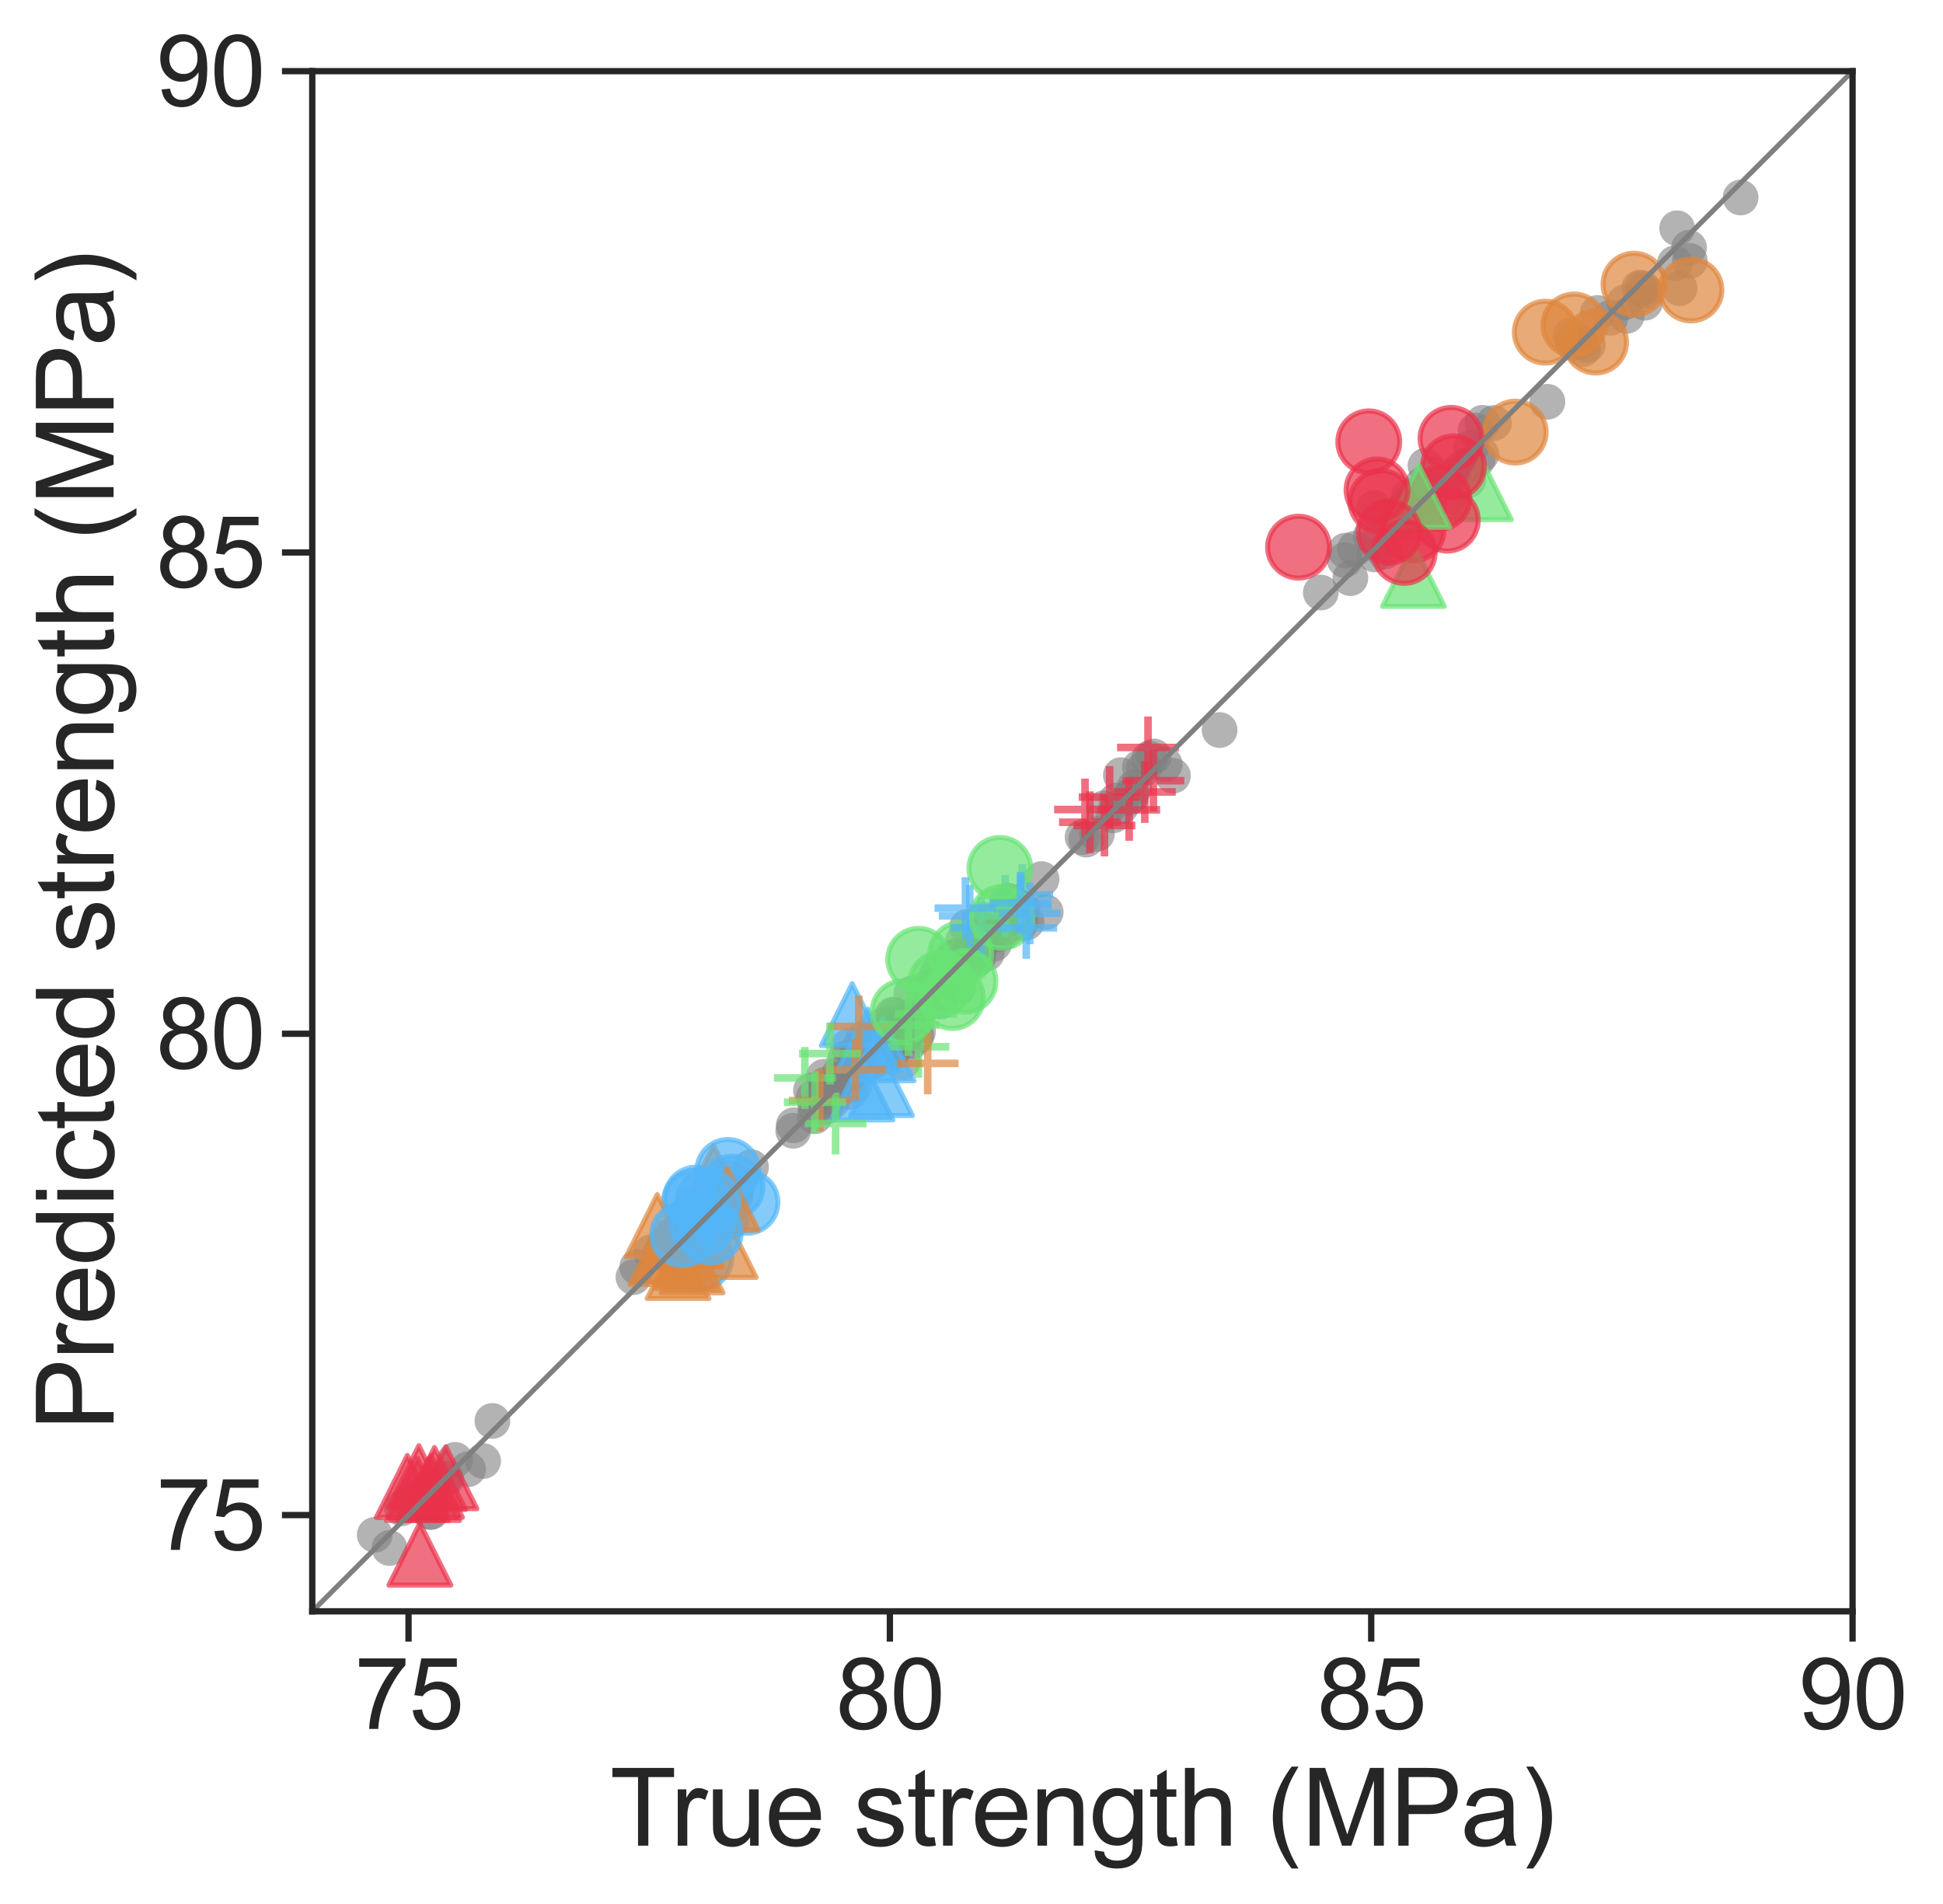 <?xml version="1.0" encoding="utf-8" standalone="no"?>
<!DOCTYPE svg PUBLIC "-//W3C//DTD SVG 1.1//EN"
  "http://www.w3.org/Graphics/SVG/1.1/DTD/svg11.dtd">
<svg xmlns:xlink="http://www.w3.org/1999/xlink" width="384.642pt" height="377.021pt" viewBox="0 0 384.642 377.021" xmlns="http://www.w3.org/2000/svg" version="1.1">
 <defs>
  <style type="text/css">*{stroke-linejoin: round; stroke-linecap: butt}</style>
 </defs>
 <g id="figure_1">
  <g id="patch_1">
   <path d="M 0 377.021 
L 384.642 377.021 
L 384.642 0 
L 0 0 
z
" style="fill: #ffffff"/>
  </g>
  <g id="axes_1">
   <g id="patch_2">
    <path d="M 61.817 319.009 
L 366.737 319.009 
L 366.737 14.089 
L 61.817 14.089 
z
" style="fill: #ffffff"/>
   </g>
   <g id="matplotlib.axis_1">
    <g id="xtick_1">
     <g id="line2d_1">
      <defs>
       <path id="m5124a45d81" d="M 0 0 
L 0 6 
" style="stroke: #262626; stroke-width: 1.25"/>
      </defs>
      <g>
       <use xlink:href="#m5124a45d81" x="80.874" y="319.009" style="fill: #262626; stroke: #262626; stroke-width: 1.25"/>
      </g>
     </g>
     <g id="text_1">
      <!-- 75 -->
      <g style="fill: #262626" transform="translate(70.169 342.288) scale(0.193 -0.193)">
       <defs>
        <path id="ArialMT-37" d="M 303 3981 
L 303 4522 
L 3269 4522 
L 3269 4084 
Q 2831 3619 2401 2847 
Q 1972 2075 1738 1259 
Q 1569 684 1522 0 
L 944 0 
Q 953 541 1156 1306 
Q 1359 2072 1739 2783 
Q 2119 3494 2547 3981 
L 303 3981 
z
" transform="scale(0.016)"/>
        <path id="ArialMT-35" d="M 266 1200 
L 856 1250 
Q 922 819 1161 601 
Q 1400 384 1738 384 
Q 2144 384 2425 690 
Q 2706 997 2706 1503 
Q 2706 1984 2436 2262 
Q 2166 2541 1728 2541 
Q 1456 2541 1237 2417 
Q 1019 2294 894 2097 
L 366 2166 
L 809 4519 
L 3088 4519 
L 3088 3981 
L 1259 3981 
L 1013 2750 
Q 1425 3038 1878 3038 
Q 2478 3038 2890 2622 
Q 3303 2206 3303 1553 
Q 3303 931 2941 478 
Q 2500 -78 1738 -78 
Q 1113 -78 717 272 
Q 322 622 266 1200 
z
" transform="scale(0.016)"/>
       </defs>
       <use xlink:href="#ArialMT-37"/>
       <use xlink:href="#ArialMT-35" x="55.615"/>
      </g>
     </g>
    </g>
    <g id="xtick_2">
     <g id="line2d_2">
      <g>
       <use xlink:href="#m5124a45d81" x="176.162" y="319.009" style="fill: #262626; stroke: #262626; stroke-width: 1.25"/>
      </g>
     </g>
     <g id="text_2">
      <!-- 80 -->
      <g style="fill: #262626" transform="translate(165.457 342.288) scale(0.193 -0.193)">
       <defs>
        <path id="ArialMT-38" d="M 1131 2484 
Q 781 2613 612 2850 
Q 444 3088 444 3419 
Q 444 3919 803 4259 
Q 1163 4600 1759 4600 
Q 2359 4600 2725 4251 
Q 3091 3903 3091 3403 
Q 3091 3084 2923 2848 
Q 2756 2613 2416 2484 
Q 2838 2347 3058 2040 
Q 3278 1734 3278 1309 
Q 3278 722 2862 322 
Q 2447 -78 1769 -78 
Q 1091 -78 675 323 
Q 259 725 259 1325 
Q 259 1772 486 2073 
Q 713 2375 1131 2484 
z
M 1019 3438 
Q 1019 3113 1228 2906 
Q 1438 2700 1772 2700 
Q 2097 2700 2305 2904 
Q 2513 3109 2513 3406 
Q 2513 3716 2298 3927 
Q 2084 4138 1766 4138 
Q 1444 4138 1231 3931 
Q 1019 3725 1019 3438 
z
M 838 1322 
Q 838 1081 952 856 
Q 1066 631 1291 507 
Q 1516 384 1775 384 
Q 2178 384 2440 643 
Q 2703 903 2703 1303 
Q 2703 1709 2433 1975 
Q 2163 2241 1756 2241 
Q 1359 2241 1098 1978 
Q 838 1716 838 1322 
z
" transform="scale(0.016)"/>
        <path id="ArialMT-30" d="M 266 2259 
Q 266 3072 433 3567 
Q 600 4063 929 4331 
Q 1259 4600 1759 4600 
Q 2128 4600 2406 4451 
Q 2684 4303 2865 4023 
Q 3047 3744 3150 3342 
Q 3253 2941 3253 2259 
Q 3253 1453 3087 958 
Q 2922 463 2592 192 
Q 2263 -78 1759 -78 
Q 1097 -78 719 397 
Q 266 969 266 2259 
z
M 844 2259 
Q 844 1131 1108 757 
Q 1372 384 1759 384 
Q 2147 384 2411 759 
Q 2675 1134 2675 2259 
Q 2675 3391 2411 3762 
Q 2147 4134 1753 4134 
Q 1366 4134 1134 3806 
Q 844 3388 844 2259 
z
" transform="scale(0.016)"/>
       </defs>
       <use xlink:href="#ArialMT-38"/>
       <use xlink:href="#ArialMT-30" x="55.615"/>
      </g>
     </g>
    </g>
    <g id="xtick_3">
     <g id="line2d_3">
      <g>
       <use xlink:href="#m5124a45d81" x="271.449" y="319.009" style="fill: #262626; stroke: #262626; stroke-width: 1.25"/>
      </g>
     </g>
     <g id="text_3">
      <!-- 85 -->
      <g style="fill: #262626" transform="translate(260.744 342.288) scale(0.193 -0.193)">
       <use xlink:href="#ArialMT-38"/>
       <use xlink:href="#ArialMT-35" x="55.615"/>
      </g>
     </g>
    </g>
    <g id="xtick_4">
     <g id="line2d_4">
      <g>
       <use xlink:href="#m5124a45d81" x="366.737" y="319.009" style="fill: #262626; stroke: #262626; stroke-width: 1.25"/>
      </g>
     </g>
     <g id="text_4">
      <!-- 90 -->
      <g style="fill: #262626" transform="translate(356.032 342.288) scale(0.193 -0.193)">
       <defs>
        <path id="ArialMT-39" d="M 350 1059 
L 891 1109 
Q 959 728 1153 556 
Q 1347 384 1650 384 
Q 1909 384 2104 503 
Q 2300 622 2425 820 
Q 2550 1019 2634 1356 
Q 2719 1694 2719 2044 
Q 2719 2081 2716 2156 
Q 2547 1888 2255 1720 
Q 1963 1553 1622 1553 
Q 1053 1553 659 1965 
Q 266 2378 266 3053 
Q 266 3750 677 4175 
Q 1088 4600 1706 4600 
Q 2153 4600 2523 4359 
Q 2894 4119 3086 3673 
Q 3278 3228 3278 2384 
Q 3278 1506 3087 986 
Q 2897 466 2520 194 
Q 2144 -78 1638 -78 
Q 1100 -78 759 220 
Q 419 519 350 1059 
z
M 2653 3081 
Q 2653 3566 2395 3850 
Q 2138 4134 1775 4134 
Q 1400 4134 1122 3828 
Q 844 3522 844 3034 
Q 844 2597 1108 2323 
Q 1372 2050 1759 2050 
Q 2150 2050 2401 2323 
Q 2653 2597 2653 3081 
z
" transform="scale(0.016)"/>
       </defs>
       <use xlink:href="#ArialMT-39"/>
       <use xlink:href="#ArialMT-30" x="55.615"/>
      </g>
     </g>
    </g>
    <g id="text_5">
     <!-- True strength (MPa) -->
     <g style="fill: #262626" transform="translate(120.732 365.401) scale(0.21 -0.21)">
      <defs>
       <path id="ArialMT-54" d="M 1659 0 
L 1659 4041 
L 150 4041 
L 150 4581 
L 3781 4581 
L 3781 4041 
L 2266 4041 
L 2266 0 
L 1659 0 
z
" transform="scale(0.016)"/>
       <path id="ArialMT-72" d="M 416 0 
L 416 3319 
L 922 3319 
L 922 2816 
Q 1116 3169 1280 3281 
Q 1444 3394 1641 3394 
Q 1925 3394 2219 3213 
L 2025 2691 
Q 1819 2813 1613 2813 
Q 1428 2813 1281 2702 
Q 1134 2591 1072 2394 
Q 978 2094 978 1738 
L 978 0 
L 416 0 
z
" transform="scale(0.016)"/>
       <path id="ArialMT-75" d="M 2597 0 
L 2597 488 
Q 2209 -75 1544 -75 
Q 1250 -75 995 37 
Q 741 150 617 320 
Q 494 491 444 738 
Q 409 903 409 1263 
L 409 3319 
L 972 3319 
L 972 1478 
Q 972 1038 1006 884 
Q 1059 663 1231 536 
Q 1403 409 1656 409 
Q 1909 409 2131 539 
Q 2353 669 2445 892 
Q 2538 1116 2538 1541 
L 2538 3319 
L 3100 3319 
L 3100 0 
L 2597 0 
z
" transform="scale(0.016)"/>
       <path id="ArialMT-65" d="M 2694 1069 
L 3275 997 
Q 3138 488 2766 206 
Q 2394 -75 1816 -75 
Q 1088 -75 661 373 
Q 234 822 234 1631 
Q 234 2469 665 2931 
Q 1097 3394 1784 3394 
Q 2450 3394 2872 2941 
Q 3294 2488 3294 1666 
Q 3294 1616 3291 1516 
L 816 1516 
Q 847 969 1125 678 
Q 1403 388 1819 388 
Q 2128 388 2347 550 
Q 2566 713 2694 1069 
z
M 847 1978 
L 2700 1978 
Q 2663 2397 2488 2606 
Q 2219 2931 1791 2931 
Q 1403 2931 1139 2672 
Q 875 2413 847 1978 
z
" transform="scale(0.016)"/>
       <path id="ArialMT-20" transform="scale(0.016)"/>
       <path id="ArialMT-73" d="M 197 991 
L 753 1078 
Q 800 744 1014 566 
Q 1228 388 1613 388 
Q 2000 388 2187 545 
Q 2375 703 2375 916 
Q 2375 1106 2209 1216 
Q 2094 1291 1634 1406 
Q 1016 1563 777 1677 
Q 538 1791 414 1992 
Q 291 2194 291 2438 
Q 291 2659 392 2848 
Q 494 3038 669 3163 
Q 800 3259 1026 3326 
Q 1253 3394 1513 3394 
Q 1903 3394 2198 3281 
Q 2494 3169 2634 2976 
Q 2775 2784 2828 2463 
L 2278 2388 
Q 2241 2644 2061 2787 
Q 1881 2931 1553 2931 
Q 1166 2931 1000 2803 
Q 834 2675 834 2503 
Q 834 2394 903 2306 
Q 972 2216 1119 2156 
Q 1203 2125 1616 2013 
Q 2213 1853 2448 1751 
Q 2684 1650 2818 1456 
Q 2953 1263 2953 975 
Q 2953 694 2789 445 
Q 2625 197 2315 61 
Q 2006 -75 1616 -75 
Q 969 -75 630 194 
Q 291 463 197 991 
z
" transform="scale(0.016)"/>
       <path id="ArialMT-74" d="M 1650 503 
L 1731 6 
Q 1494 -44 1306 -44 
Q 1000 -44 831 53 
Q 663 150 594 308 
Q 525 466 525 972 
L 525 2881 
L 113 2881 
L 113 3319 
L 525 3319 
L 525 4141 
L 1084 4478 
L 1084 3319 
L 1650 3319 
L 1650 2881 
L 1084 2881 
L 1084 941 
Q 1084 700 1114 631 
Q 1144 563 1211 522 
Q 1278 481 1403 481 
Q 1497 481 1650 503 
z
" transform="scale(0.016)"/>
       <path id="ArialMT-6e" d="M 422 0 
L 422 3319 
L 928 3319 
L 928 2847 
Q 1294 3394 1984 3394 
Q 2284 3394 2536 3286 
Q 2788 3178 2913 3003 
Q 3038 2828 3088 2588 
Q 3119 2431 3119 2041 
L 3119 0 
L 2556 0 
L 2556 2019 
Q 2556 2363 2490 2533 
Q 2425 2703 2258 2804 
Q 2091 2906 1866 2906 
Q 1506 2906 1245 2678 
Q 984 2450 984 1813 
L 984 0 
L 422 0 
z
" transform="scale(0.016)"/>
       <path id="ArialMT-67" d="M 319 -275 
L 866 -356 
Q 900 -609 1056 -725 
Q 1266 -881 1628 -881 
Q 2019 -881 2231 -725 
Q 2444 -569 2519 -288 
Q 2563 -116 2559 434 
Q 2191 0 1641 0 
Q 956 0 581 494 
Q 206 988 206 1678 
Q 206 2153 378 2554 
Q 550 2956 876 3175 
Q 1203 3394 1644 3394 
Q 2231 3394 2613 2919 
L 2613 3319 
L 3131 3319 
L 3131 450 
Q 3131 -325 2973 -648 
Q 2816 -972 2473 -1159 
Q 2131 -1347 1631 -1347 
Q 1038 -1347 672 -1080 
Q 306 -813 319 -275 
z
M 784 1719 
Q 784 1066 1043 766 
Q 1303 466 1694 466 
Q 2081 466 2343 764 
Q 2606 1063 2606 1700 
Q 2606 2309 2336 2618 
Q 2066 2928 1684 2928 
Q 1309 2928 1046 2623 
Q 784 2319 784 1719 
z
" transform="scale(0.016)"/>
       <path id="ArialMT-68" d="M 422 0 
L 422 4581 
L 984 4581 
L 984 2938 
Q 1378 3394 1978 3394 
Q 2347 3394 2619 3248 
Q 2891 3103 3008 2847 
Q 3125 2591 3125 2103 
L 3125 0 
L 2563 0 
L 2563 2103 
Q 2563 2525 2380 2717 
Q 2197 2909 1863 2909 
Q 1613 2909 1392 2779 
Q 1172 2650 1078 2428 
Q 984 2206 984 1816 
L 984 0 
L 422 0 
z
" transform="scale(0.016)"/>
       <path id="ArialMT-28" d="M 1497 -1347 
Q 1031 -759 709 28 
Q 388 816 388 1659 
Q 388 2403 628 3084 
Q 909 3875 1497 4659 
L 1900 4659 
Q 1522 4009 1400 3731 
Q 1209 3300 1100 2831 
Q 966 2247 966 1656 
Q 966 153 1900 -1347 
L 1497 -1347 
z
" transform="scale(0.016)"/>
       <path id="ArialMT-4d" d="M 475 0 
L 475 4581 
L 1388 4581 
L 2472 1338 
Q 2622 884 2691 659 
Q 2769 909 2934 1394 
L 4031 4581 
L 4847 4581 
L 4847 0 
L 4263 0 
L 4263 3834 
L 2931 0 
L 2384 0 
L 1059 3900 
L 1059 0 
L 475 0 
z
" transform="scale(0.016)"/>
       <path id="ArialMT-50" d="M 494 0 
L 494 4581 
L 2222 4581 
Q 2678 4581 2919 4538 
Q 3256 4481 3484 4323 
Q 3713 4166 3852 3881 
Q 3991 3597 3991 3256 
Q 3991 2672 3619 2267 
Q 3247 1863 2275 1863 
L 1100 1863 
L 1100 0 
L 494 0 
z
M 1100 2403 
L 2284 2403 
Q 2872 2403 3119 2622 
Q 3366 2841 3366 3238 
Q 3366 3525 3220 3729 
Q 3075 3934 2838 4000 
Q 2684 4041 2272 4041 
L 1100 4041 
L 1100 2403 
z
" transform="scale(0.016)"/>
       <path id="ArialMT-61" d="M 2588 409 
Q 2275 144 1986 34 
Q 1697 -75 1366 -75 
Q 819 -75 525 192 
Q 231 459 231 875 
Q 231 1119 342 1320 
Q 453 1522 633 1644 
Q 813 1766 1038 1828 
Q 1203 1872 1538 1913 
Q 2219 1994 2541 2106 
Q 2544 2222 2544 2253 
Q 2544 2597 2384 2738 
Q 2169 2928 1744 2928 
Q 1347 2928 1158 2789 
Q 969 2650 878 2297 
L 328 2372 
Q 403 2725 575 2942 
Q 747 3159 1072 3276 
Q 1397 3394 1825 3394 
Q 2250 3394 2515 3294 
Q 2781 3194 2906 3042 
Q 3031 2891 3081 2659 
Q 3109 2516 3109 2141 
L 3109 1391 
Q 3109 606 3145 398 
Q 3181 191 3288 0 
L 2700 0 
Q 2613 175 2588 409 
z
M 2541 1666 
Q 2234 1541 1622 1453 
Q 1275 1403 1131 1340 
Q 988 1278 909 1158 
Q 831 1038 831 891 
Q 831 666 1001 516 
Q 1172 366 1500 366 
Q 1825 366 2078 508 
Q 2331 650 2450 897 
Q 2541 1088 2541 1459 
L 2541 1666 
z
" transform="scale(0.016)"/>
       <path id="ArialMT-29" d="M 791 -1347 
L 388 -1347 
Q 1322 153 1322 1656 
Q 1322 2244 1188 2822 
Q 1081 3291 891 3722 
Q 769 4003 388 4659 
L 791 4659 
Q 1378 3875 1659 3084 
Q 1900 2403 1900 1659 
Q 1900 816 1576 28 
Q 1253 -759 791 -1347 
z
" transform="scale(0.016)"/>
      </defs>
      <use xlink:href="#ArialMT-54"/>
      <use xlink:href="#ArialMT-72" x="57.334"/>
      <use xlink:href="#ArialMT-75" x="90.635"/>
      <use xlink:href="#ArialMT-65" x="146.25"/>
      <use xlink:href="#ArialMT-20" x="201.865"/>
      <use xlink:href="#ArialMT-73" x="229.648"/>
      <use xlink:href="#ArialMT-74" x="279.648"/>
      <use xlink:href="#ArialMT-72" x="307.432"/>
      <use xlink:href="#ArialMT-65" x="340.732"/>
      <use xlink:href="#ArialMT-6e" x="396.348"/>
      <use xlink:href="#ArialMT-67" x="451.963"/>
      <use xlink:href="#ArialMT-74" x="507.578"/>
      <use xlink:href="#ArialMT-68" x="535.361"/>
      <use xlink:href="#ArialMT-20" x="590.977"/>
      <use xlink:href="#ArialMT-28" x="618.76"/>
      <use xlink:href="#ArialMT-4d" x="652.061"/>
      <use xlink:href="#ArialMT-50" x="735.361"/>
      <use xlink:href="#ArialMT-61" x="802.061"/>
      <use xlink:href="#ArialMT-29" x="857.676"/>
     </g>
    </g>
   </g>
   <g id="matplotlib.axis_2">
    <g id="ytick_1">
     <g id="line2d_5">
      <defs>
       <path id="mb725fa4110" d="M 0 0 
L -6 0 
" style="stroke: #262626; stroke-width: 1.25"/>
      </defs>
      <g>
       <use xlink:href="#mb725fa4110" x="61.817" y="299.952" style="fill: #262626; stroke: #262626; stroke-width: 1.25"/>
      </g>
     </g>
     <g id="text_6">
      <!-- 75 -->
      <g style="fill: #262626" transform="translate(30.907 306.841) scale(0.193 -0.193)">
       <use xlink:href="#ArialMT-37"/>
       <use xlink:href="#ArialMT-35" x="55.615"/>
      </g>
     </g>
    </g>
    <g id="ytick_2">
     <g id="line2d_6">
      <g>
       <use xlink:href="#mb725fa4110" x="61.817" y="204.664" style="fill: #262626; stroke: #262626; stroke-width: 1.25"/>
      </g>
     </g>
     <g id="text_7">
      <!-- 80 -->
      <g style="fill: #262626" transform="translate(30.907 211.554) scale(0.193 -0.193)">
       <use xlink:href="#ArialMT-38"/>
       <use xlink:href="#ArialMT-30" x="55.615"/>
      </g>
     </g>
    </g>
    <g id="ytick_3">
     <g id="line2d_7">
      <g>
       <use xlink:href="#mb725fa4110" x="61.817" y="109.377" style="fill: #262626; stroke: #262626; stroke-width: 1.25"/>
      </g>
     </g>
     <g id="text_8">
      <!-- 85 -->
      <g style="fill: #262626" transform="translate(30.907 116.266) scale(0.193 -0.193)">
       <use xlink:href="#ArialMT-38"/>
       <use xlink:href="#ArialMT-35" x="55.615"/>
      </g>
     </g>
    </g>
    <g id="ytick_4">
     <g id="line2d_8">
      <g>
       <use xlink:href="#mb725fa4110" x="61.817" y="14.089" style="fill: #262626; stroke: #262626; stroke-width: 1.25"/>
      </g>
     </g>
     <g id="text_9">
      <!-- 90 -->
      <g style="fill: #262626" transform="translate(30.907 20.979) scale(0.193 -0.193)">
       <use xlink:href="#ArialMT-39"/>
       <use xlink:href="#ArialMT-30" x="55.615"/>
      </g>
     </g>
    </g>
    <g id="text_10">
     <!-- Predicted strength (MPa) -->
     <g style="fill: #262626" transform="translate(22.487 283.257) rotate(-90) scale(0.21 -0.21)">
      <defs>
       <path id="ArialMT-64" d="M 2575 0 
L 2575 419 
Q 2259 -75 1647 -75 
Q 1250 -75 917 144 
Q 584 363 401 755 
Q 219 1147 219 1656 
Q 219 2153 384 2558 
Q 550 2963 881 3178 
Q 1213 3394 1622 3394 
Q 1922 3394 2156 3267 
Q 2391 3141 2538 2938 
L 2538 4581 
L 3097 4581 
L 3097 0 
L 2575 0 
z
M 797 1656 
Q 797 1019 1065 703 
Q 1334 388 1700 388 
Q 2069 388 2326 689 
Q 2584 991 2584 1609 
Q 2584 2291 2321 2609 
Q 2059 2928 1675 2928 
Q 1300 2928 1048 2622 
Q 797 2316 797 1656 
z
" transform="scale(0.016)"/>
       <path id="ArialMT-69" d="M 425 3934 
L 425 4581 
L 988 4581 
L 988 3934 
L 425 3934 
z
M 425 0 
L 425 3319 
L 988 3319 
L 988 0 
L 425 0 
z
" transform="scale(0.016)"/>
       <path id="ArialMT-63" d="M 2588 1216 
L 3141 1144 
Q 3050 572 2676 248 
Q 2303 -75 1759 -75 
Q 1078 -75 664 370 
Q 250 816 250 1647 
Q 250 2184 428 2587 
Q 606 2991 970 3192 
Q 1334 3394 1763 3394 
Q 2303 3394 2647 3120 
Q 2991 2847 3088 2344 
L 2541 2259 
Q 2463 2594 2264 2762 
Q 2066 2931 1784 2931 
Q 1359 2931 1093 2626 
Q 828 2322 828 1663 
Q 828 994 1084 691 
Q 1341 388 1753 388 
Q 2084 388 2306 591 
Q 2528 794 2588 1216 
z
" transform="scale(0.016)"/>
      </defs>
      <use xlink:href="#ArialMT-50"/>
      <use xlink:href="#ArialMT-72" x="66.699"/>
      <use xlink:href="#ArialMT-65" x="100"/>
      <use xlink:href="#ArialMT-64" x="155.615"/>
      <use xlink:href="#ArialMT-69" x="211.23"/>
      <use xlink:href="#ArialMT-63" x="233.447"/>
      <use xlink:href="#ArialMT-74" x="283.447"/>
      <use xlink:href="#ArialMT-65" x="311.23"/>
      <use xlink:href="#ArialMT-64" x="366.846"/>
      <use xlink:href="#ArialMT-20" x="422.461"/>
      <use xlink:href="#ArialMT-73" x="450.244"/>
      <use xlink:href="#ArialMT-74" x="500.244"/>
      <use xlink:href="#ArialMT-72" x="528.027"/>
      <use xlink:href="#ArialMT-65" x="561.328"/>
      <use xlink:href="#ArialMT-6e" x="616.943"/>
      <use xlink:href="#ArialMT-67" x="672.559"/>
      <use xlink:href="#ArialMT-74" x="728.174"/>
      <use xlink:href="#ArialMT-68" x="755.957"/>
      <use xlink:href="#ArialMT-20" x="811.572"/>
      <use xlink:href="#ArialMT-28" x="839.355"/>
      <use xlink:href="#ArialMT-4d" x="872.656"/>
      <use xlink:href="#ArialMT-50" x="955.957"/>
      <use xlink:href="#ArialMT-61" x="1022.656"/>
      <use xlink:href="#ArialMT-29" x="1078.271"/>
     </g>
    </g>
   </g>
   <g id="PathCollection_1">
    <defs>
     <path id="C0_0_910d3fe16c" d="M 0 3.536 
C 0.938 3.536 1.837 3.163 2.5 2.5 
C 3.163 1.837 3.536 0.938 3.536 -0 
C 3.536 -0.938 3.163 -1.837 2.5 -2.5 
C 1.837 -3.163 0.938 -3.536 0 -3.536 
C -0.938 -3.536 -1.837 -3.163 -2.5 -2.5 
C -3.163 -1.837 -3.536 -0.938 -3.536 0 
C -3.536 0.938 -3.163 1.837 -2.5 2.5 
C -1.837 3.163 -0.938 3.536 0 3.536 
z
"/>
    </defs>
    <g clip-path="url(#pe80ee11896)">
     <use xlink:href="#C0_0_910d3fe16c" x="169.139" y="214.864" style="fill: #808080; fill-opacity: 0.6"/>
    </g>
    <g clip-path="url(#pe80ee11896)">
     <use xlink:href="#C0_0_910d3fe16c" x="133.474" y="244.272" style="fill: #808080; fill-opacity: 0.6"/>
    </g>
    <g clip-path="url(#pe80ee11896)">
     <use xlink:href="#C0_0_910d3fe16c" x="325.142" y="57.01" style="fill: #808080; fill-opacity: 0.6"/>
    </g>
    <g clip-path="url(#pe80ee11896)">
     <use xlink:href="#C0_0_910d3fe16c" x="280.938" y="99.179" style="fill: #808080; fill-opacity: 0.6"/>
    </g>
    <g clip-path="url(#pe80ee11896)">
     <use xlink:href="#C0_0_910d3fe16c" x="334.368" y="49.044" style="fill: #808080; fill-opacity: 0.6"/>
    </g>
    <g clip-path="url(#pe80ee11896)">
     <use xlink:href="#C0_0_910d3fe16c" x="163.567" y="219.103" style="fill: #808080; fill-opacity: 0.6"/>
    </g>
    <g clip-path="url(#pe80ee11896)">
     <use xlink:href="#C0_0_910d3fe16c" x="175.684" y="206.026" style="fill: #808080; fill-opacity: 0.6"/>
    </g>
    <g clip-path="url(#pe80ee11896)">
     <use xlink:href="#C0_0_910d3fe16c" x="288.129" y="94.126" style="fill: #808080; fill-opacity: 0.6"/>
    </g>
    <g clip-path="url(#pe80ee11896)">
     <use xlink:href="#C0_0_910d3fe16c" x="290.8" y="91.954" style="fill: #808080; fill-opacity: 0.6"/>
    </g>
    <g clip-path="url(#pe80ee11896)">
     <use xlink:href="#C0_0_910d3fe16c" x="195.336" y="188.746" style="fill: #808080; fill-opacity: 0.6"/>
    </g>
    <g clip-path="url(#pe80ee11896)">
     <use xlink:href="#C0_0_910d3fe16c" x="180.393" y="196.732" style="fill: #808080; fill-opacity: 0.6"/>
    </g>
    <g clip-path="url(#pe80ee11896)">
     <use xlink:href="#C0_0_910d3fe16c" x="272.733" y="106.9" style="fill: #808080; fill-opacity: 0.6"/>
    </g>
    <g clip-path="url(#pe80ee11896)">
     <use xlink:href="#C0_0_910d3fe16c" x="168.663" y="212.396" style="fill: #808080; fill-opacity: 0.6"/>
    </g>
    <g clip-path="url(#pe80ee11896)">
     <use xlink:href="#C0_0_910d3fe16c" x="176.505" y="208.423" style="fill: #808080; fill-opacity: 0.6"/>
    </g>
    <g clip-path="url(#pe80ee11896)">
     <use xlink:href="#C0_0_910d3fe16c" x="163.694" y="215.326" style="fill: #808080; fill-opacity: 0.6"/>
    </g>
    <g clip-path="url(#pe80ee11896)">
     <use xlink:href="#C0_0_910d3fe16c" x="283.457" y="97.323" style="fill: #808080; fill-opacity: 0.6"/>
    </g>
    <g clip-path="url(#pe80ee11896)">
     <use xlink:href="#C0_0_910d3fe16c" x="95.638" y="289.248" style="fill: #808080; fill-opacity: 0.6"/>
    </g>
    <g clip-path="url(#pe80ee11896)">
     <use xlink:href="#C0_0_910d3fe16c" x="176.267" y="204.187" style="fill: #808080; fill-opacity: 0.6"/>
    </g>
    <g clip-path="url(#pe80ee11896)">
     <use xlink:href="#C0_0_910d3fe16c" x="194.85" y="184.294" style="fill: #808080; fill-opacity: 0.6"/>
    </g>
    <g clip-path="url(#pe80ee11896)">
     <use xlink:href="#C0_0_910d3fe16c" x="227.535" y="150.166" style="fill: #808080; fill-opacity: 0.6"/>
    </g>
    <g clip-path="url(#pe80ee11896)">
     <use xlink:href="#C0_0_910d3fe16c" x="289.106" y="92.89" style="fill: #808080; fill-opacity: 0.6"/>
    </g>
    <g clip-path="url(#pe80ee11896)">
     <use xlink:href="#C0_0_910d3fe16c" x="272.065" y="109.756" style="fill: #808080; fill-opacity: 0.6"/>
    </g>
    <g clip-path="url(#pe80ee11896)">
     <use xlink:href="#C0_0_910d3fe16c" x="283.881" y="94.001" style="fill: #808080; fill-opacity: 0.6"/>
    </g>
    <g clip-path="url(#pe80ee11896)">
     <use xlink:href="#C0_0_910d3fe16c" x="168.223" y="216.176" style="fill: #808080; fill-opacity: 0.6"/>
    </g>
    <g clip-path="url(#pe80ee11896)">
     <use xlink:href="#C0_0_910d3fe16c" x="88.385" y="292.81" style="fill: #808080; fill-opacity: 0.6"/>
    </g>
    <g clip-path="url(#pe80ee11896)">
     <use xlink:href="#C0_0_910d3fe16c" x="131.75" y="245.964" style="fill: #808080; fill-opacity: 0.6"/>
    </g>
    <g clip-path="url(#pe80ee11896)">
     <use xlink:href="#C0_0_910d3fe16c" x="140.82" y="243.224" style="fill: #808080; fill-opacity: 0.6"/>
    </g>
    <g clip-path="url(#pe80ee11896)">
     <use xlink:href="#C0_0_910d3fe16c" x="189.316" y="189.272" style="fill: #808080; fill-opacity: 0.6"/>
    </g>
    <g clip-path="url(#pe80ee11896)">
     <use xlink:href="#C0_0_910d3fe16c" x="173.215" y="209.788" style="fill: #808080; fill-opacity: 0.6"/>
    </g>
    <g clip-path="url(#pe80ee11896)">
     <use xlink:href="#C0_0_910d3fe16c" x="223.617" y="157.866" style="fill: #808080; fill-opacity: 0.6"/>
    </g>
    <g clip-path="url(#pe80ee11896)">
     <use xlink:href="#C0_0_910d3fe16c" x="140.241" y="237.23" style="fill: #808080; fill-opacity: 0.6"/>
    </g>
    <g clip-path="url(#pe80ee11896)">
     <use xlink:href="#C0_0_910d3fe16c" x="224.593" y="155.859" style="fill: #808080; fill-opacity: 0.6"/>
    </g>
    <g clip-path="url(#pe80ee11896)">
     <use xlink:href="#C0_0_910d3fe16c" x="169.359" y="210.289" style="fill: #808080; fill-opacity: 0.6"/>
    </g>
    <g clip-path="url(#pe80ee11896)">
     <use xlink:href="#C0_0_910d3fe16c" x="173.284" y="210.023" style="fill: #808080; fill-opacity: 0.6"/>
    </g>
    <g clip-path="url(#pe80ee11896)">
     <use xlink:href="#C0_0_910d3fe16c" x="139.223" y="241.149" style="fill: #808080; fill-opacity: 0.6"/>
    </g>
    <g clip-path="url(#pe80ee11896)">
     <use xlink:href="#C0_0_910d3fe16c" x="195.401" y="185.448" style="fill: #808080; fill-opacity: 0.6"/>
    </g>
    <g clip-path="url(#pe80ee11896)">
     <use xlink:href="#C0_0_910d3fe16c" x="164.989" y="215.085" style="fill: #808080; fill-opacity: 0.6"/>
    </g>
    <g clip-path="url(#pe80ee11896)">
     <use xlink:href="#C0_0_910d3fe16c" x="215.035" y="166.225" style="fill: #808080; fill-opacity: 0.6"/>
    </g>
    <g clip-path="url(#pe80ee11896)">
     <use xlink:href="#C0_0_910d3fe16c" x="221.887" y="153.467" style="fill: #808080; fill-opacity: 0.6"/>
    </g>
    <g clip-path="url(#pe80ee11896)">
     <use xlink:href="#C0_0_910d3fe16c" x="292.497" y="91.003" style="fill: #808080; fill-opacity: 0.6"/>
    </g>
    <g clip-path="url(#pe80ee11896)">
     <use xlink:href="#C0_0_910d3fe16c" x="277.385" y="101.235" style="fill: #808080; fill-opacity: 0.6"/>
    </g>
    <g clip-path="url(#pe80ee11896)">
     <use xlink:href="#C0_0_910d3fe16c" x="223.943" y="157.553" style="fill: #808080; fill-opacity: 0.6"/>
    </g>
    <g clip-path="url(#pe80ee11896)">
     <use xlink:href="#C0_0_910d3fe16c" x="283.001" y="100.07" style="fill: #808080; fill-opacity: 0.6"/>
    </g>
    <g clip-path="url(#pe80ee11896)">
     <use xlink:href="#C0_0_910d3fe16c" x="274.054" y="109.227" style="fill: #808080; fill-opacity: 0.6"/>
    </g>
    <g clip-path="url(#pe80ee11896)">
     <use xlink:href="#C0_0_910d3fe16c" x="196.814" y="186.837" style="fill: #808080; fill-opacity: 0.6"/>
    </g>
    <g clip-path="url(#pe80ee11896)">
     <use xlink:href="#C0_0_910d3fe16c" x="171.555" y="208.73" style="fill: #808080; fill-opacity: 0.6"/>
    </g>
    <g clip-path="url(#pe80ee11896)">
     <use xlink:href="#C0_0_910d3fe16c" x="176.926" y="202.303" style="fill: #808080; fill-opacity: 0.6"/>
    </g>
    <g clip-path="url(#pe80ee11896)">
     <use xlink:href="#C0_0_910d3fe16c" x="186.398" y="197.71" style="fill: #808080; fill-opacity: 0.6"/>
    </g>
    <g clip-path="url(#pe80ee11896)">
     <use xlink:href="#C0_0_910d3fe16c" x="141.163" y="241.944" style="fill: #808080; fill-opacity: 0.6"/>
    </g>
    <g clip-path="url(#pe80ee11896)">
     <use xlink:href="#C0_0_910d3fe16c" x="128.845" y="247.924" style="fill: #808080; fill-opacity: 0.6"/>
    </g>
    <g clip-path="url(#pe80ee11896)">
     <use xlink:href="#C0_0_910d3fe16c" x="192.16" y="188.092" style="fill: #808080; fill-opacity: 0.6"/>
    </g>
    <g clip-path="url(#pe80ee11896)">
     <use xlink:href="#C0_0_910d3fe16c" x="266.212" y="110.873" style="fill: #808080; fill-opacity: 0.6"/>
    </g>
    <g clip-path="url(#pe80ee11896)">
     <use xlink:href="#C0_0_910d3fe16c" x="331.565" y="52.125" style="fill: #808080; fill-opacity: 0.6"/>
    </g>
    <g clip-path="url(#pe80ee11896)">
     <use xlink:href="#C0_0_910d3fe16c" x="161.308" y="220.993" style="fill: #808080; fill-opacity: 0.6"/>
    </g>
    <g clip-path="url(#pe80ee11896)">
     <use xlink:href="#C0_0_910d3fe16c" x="125.403" y="252.846" style="fill: #808080; fill-opacity: 0.6"/>
    </g>
    <g clip-path="url(#pe80ee11896)">
     <use xlink:href="#C0_0_910d3fe16c" x="135.236" y="241.418" style="fill: #808080; fill-opacity: 0.6"/>
    </g>
    <g clip-path="url(#pe80ee11896)">
     <use xlink:href="#C0_0_910d3fe16c" x="225.66" y="151.936" style="fill: #808080; fill-opacity: 0.6"/>
    </g>
    <g clip-path="url(#pe80ee11896)">
     <use xlink:href="#C0_0_910d3fe16c" x="87.951" y="292.811" style="fill: #808080; fill-opacity: 0.6"/>
    </g>
    <g clip-path="url(#pe80ee11896)">
     <use xlink:href="#C0_0_910d3fe16c" x="332.504" y="57.056" style="fill: #808080; fill-opacity: 0.6"/>
    </g>
    <g clip-path="url(#pe80ee11896)">
     <use xlink:href="#C0_0_910d3fe16c" x="176.676" y="200.873" style="fill: #808080; fill-opacity: 0.6"/>
    </g>
    <g clip-path="url(#pe80ee11896)">
     <use xlink:href="#C0_0_910d3fe16c" x="276.587" y="103.227" style="fill: #808080; fill-opacity: 0.6"/>
    </g>
    <g clip-path="url(#pe80ee11896)">
     <use xlink:href="#C0_0_910d3fe16c" x="200.644" y="178.636" style="fill: #808080; fill-opacity: 0.6"/>
    </g>
    <g clip-path="url(#pe80ee11896)">
     <use xlink:href="#C0_0_910d3fe16c" x="144.769" y="241.86" style="fill: #808080; fill-opacity: 0.6"/>
    </g>
    <g clip-path="url(#pe80ee11896)">
     <use xlink:href="#C0_0_910d3fe16c" x="164.419" y="214.844" style="fill: #808080; fill-opacity: 0.6"/>
    </g>
    <g clip-path="url(#pe80ee11896)">
     <use xlink:href="#C0_0_910d3fe16c" x="268.235" y="108.637" style="fill: #808080; fill-opacity: 0.6"/>
    </g>
    <g clip-path="url(#pe80ee11896)">
     <use xlink:href="#C0_0_910d3fe16c" x="196.487" y="184.474" style="fill: #808080; fill-opacity: 0.6"/>
    </g>
    <g clip-path="url(#pe80ee11896)">
     <use xlink:href="#C0_0_910d3fe16c" x="261.469" y="117.308" style="fill: #808080; fill-opacity: 0.6"/>
    </g>
    <g clip-path="url(#pe80ee11896)">
     <use xlink:href="#C0_0_910d3fe16c" x="157.03" y="223.867" style="fill: #808080; fill-opacity: 0.6"/>
    </g>
    <g clip-path="url(#pe80ee11896)">
     <use xlink:href="#C0_0_910d3fe16c" x="144.473" y="233.17" style="fill: #808080; fill-opacity: 0.6"/>
    </g>
    <g clip-path="url(#pe80ee11896)">
     <use xlink:href="#C0_0_910d3fe16c" x="141.052" y="239.756" style="fill: #808080; fill-opacity: 0.6"/>
    </g>
    <g clip-path="url(#pe80ee11896)">
     <use xlink:href="#C0_0_910d3fe16c" x="198.663" y="184.603" style="fill: #808080; fill-opacity: 0.6"/>
    </g>
    <g clip-path="url(#pe80ee11896)">
     <use xlink:href="#C0_0_910d3fe16c" x="180.141" y="202.713" style="fill: #808080; fill-opacity: 0.6"/>
    </g>
    <g clip-path="url(#pe80ee11896)">
     <use xlink:href="#C0_0_910d3fe16c" x="286.787" y="98.369" style="fill: #808080; fill-opacity: 0.6"/>
    </g>
    <g clip-path="url(#pe80ee11896)">
     <use xlink:href="#C0_0_910d3fe16c" x="164.845" y="217.924" style="fill: #808080; fill-opacity: 0.6"/>
    </g>
    <g clip-path="url(#pe80ee11896)">
     <use xlink:href="#C0_0_910d3fe16c" x="186.661" y="194.245" style="fill: #808080; fill-opacity: 0.6"/>
    </g>
    <g clip-path="url(#pe80ee11896)">
     <use xlink:href="#C0_0_910d3fe16c" x="313.374" y="69.113" style="fill: #808080; fill-opacity: 0.6"/>
    </g>
    <g clip-path="url(#pe80ee11896)">
     <use xlink:href="#C0_0_910d3fe16c" x="293.482" y="83.711" style="fill: #808080; fill-opacity: 0.6"/>
    </g>
    <g clip-path="url(#pe80ee11896)">
     <use xlink:href="#C0_0_910d3fe16c" x="322.024" y="62.525" style="fill: #808080; fill-opacity: 0.6"/>
    </g>
    <g clip-path="url(#pe80ee11896)">
     <use xlink:href="#C0_0_910d3fe16c" x="181.943" y="200.093" style="fill: #808080; fill-opacity: 0.6"/>
    </g>
    <g clip-path="url(#pe80ee11896)">
     <use xlink:href="#C0_0_910d3fe16c" x="144.102" y="238.452" style="fill: #808080; fill-opacity: 0.6"/>
    </g>
    <g clip-path="url(#pe80ee11896)">
     <use xlink:href="#C0_0_910d3fe16c" x="77.106" y="306.466" style="fill: #808080; fill-opacity: 0.6"/>
    </g>
    <g clip-path="url(#pe80ee11896)">
     <use xlink:href="#C0_0_910d3fe16c" x="130.854" y="247.945" style="fill: #808080; fill-opacity: 0.6"/>
    </g>
    <g clip-path="url(#pe80ee11896)">
     <use xlink:href="#C0_0_910d3fe16c" x="173.372" y="205.464" style="fill: #808080; fill-opacity: 0.6"/>
    </g>
    <g clip-path="url(#pe80ee11896)">
     <use xlink:href="#C0_0_910d3fe16c" x="192.91" y="190.061" style="fill: #808080; fill-opacity: 0.6"/>
    </g>
    <g clip-path="url(#pe80ee11896)">
     <use xlink:href="#C0_0_910d3fe16c" x="203.211" y="182.651" style="fill: #808080; fill-opacity: 0.6"/>
    </g>
    <g clip-path="url(#pe80ee11896)">
     <use xlink:href="#C0_0_910d3fe16c" x="170.858" y="205.679" style="fill: #808080; fill-opacity: 0.6"/>
    </g>
    <g clip-path="url(#pe80ee11896)">
     <use xlink:href="#C0_0_910d3fe16c" x="188.484" y="189.711" style="fill: #808080; fill-opacity: 0.6"/>
    </g>
    <g clip-path="url(#pe80ee11896)">
     <use xlink:href="#C0_0_910d3fe16c" x="316.263" y="61.963" style="fill: #808080; fill-opacity: 0.6"/>
    </g>
    <g clip-path="url(#pe80ee11896)">
     <use xlink:href="#C0_0_910d3fe16c" x="191.427" y="183.516" style="fill: #808080; fill-opacity: 0.6"/>
    </g>
    <g clip-path="url(#pe80ee11896)">
     <use xlink:href="#C0_0_910d3fe16c" x="169.707" y="208.024" style="fill: #808080; fill-opacity: 0.6"/>
    </g>
    <g clip-path="url(#pe80ee11896)">
     <use xlink:href="#C0_0_910d3fe16c" x="178.773" y="210.126" style="fill: #808080; fill-opacity: 0.6"/>
    </g>
    <g clip-path="url(#pe80ee11896)">
     <use xlink:href="#C0_0_910d3fe16c" x="232.204" y="153.579" style="fill: #808080; fill-opacity: 0.6"/>
    </g>
    <g clip-path="url(#pe80ee11896)">
     <use xlink:href="#C0_0_910d3fe16c" x="171.789" y="210.595" style="fill: #808080; fill-opacity: 0.6"/>
    </g>
    <g clip-path="url(#pe80ee11896)">
     <use xlink:href="#C0_0_910d3fe16c" x="85.352" y="299.352" style="fill: #808080; fill-opacity: 0.6"/>
    </g>
    <g clip-path="url(#pe80ee11896)">
     <use xlink:href="#C0_0_910d3fe16c" x="157.138" y="222.774" style="fill: #808080; fill-opacity: 0.6"/>
    </g>
    <g clip-path="url(#pe80ee11896)">
     <use xlink:href="#C0_0_910d3fe16c" x="324.51" y="56.971" style="fill: #808080; fill-opacity: 0.6"/>
    </g>
    <g clip-path="url(#pe80ee11896)">
     <use xlink:href="#C0_0_910d3fe16c" x="142.738" y="237.933" style="fill: #808080; fill-opacity: 0.6"/>
    </g>
    <g clip-path="url(#pe80ee11896)">
     <use xlink:href="#C0_0_910d3fe16c" x="181.736" y="204.238" style="fill: #808080; fill-opacity: 0.6"/>
    </g>
    <g clip-path="url(#pe80ee11896)">
     <use xlink:href="#C0_0_910d3fe16c" x="280.641" y="101.597" style="fill: #808080; fill-opacity: 0.6"/>
    </g>
    <g clip-path="url(#pe80ee11896)">
     <use xlink:href="#C0_0_910d3fe16c" x="178.564" y="202.898" style="fill: #808080; fill-opacity: 0.6"/>
    </g>
    <g clip-path="url(#pe80ee11896)">
     <use xlink:href="#C0_0_910d3fe16c" x="306.331" y="79.545" style="fill: #808080; fill-opacity: 0.6"/>
    </g>
    <g clip-path="url(#pe80ee11896)">
     <use xlink:href="#C0_0_910d3fe16c" x="79.528" y="298.611" style="fill: #808080; fill-opacity: 0.6"/>
    </g>
    <g clip-path="url(#pe80ee11896)">
     <use xlink:href="#C0_0_910d3fe16c" x="192.038" y="189.261" style="fill: #808080; fill-opacity: 0.6"/>
    </g>
    <g clip-path="url(#pe80ee11896)">
     <use xlink:href="#C0_0_910d3fe16c" x="271.346" y="106.14" style="fill: #808080; fill-opacity: 0.6"/>
    </g>
    <g clip-path="url(#pe80ee11896)">
     <use xlink:href="#C0_0_910d3fe16c" x="160.535" y="215.873" style="fill: #808080; fill-opacity: 0.6"/>
    </g>
    <g clip-path="url(#pe80ee11896)">
     <use xlink:href="#C0_0_910d3fe16c" x="197.963" y="184.917" style="fill: #808080; fill-opacity: 0.6"/>
    </g>
    <g clip-path="url(#pe80ee11896)">
     <use xlink:href="#C0_0_910d3fe16c" x="81.27" y="296.983" style="fill: #808080; fill-opacity: 0.6"/>
    </g>
    <g clip-path="url(#pe80ee11896)">
     <use xlink:href="#C0_0_910d3fe16c" x="194.148" y="187.317" style="fill: #808080; fill-opacity: 0.6"/>
    </g>
    <g clip-path="url(#pe80ee11896)">
     <use xlink:href="#C0_0_910d3fe16c" x="193.634" y="189.7" style="fill: #808080; fill-opacity: 0.6"/>
    </g>
    <g clip-path="url(#pe80ee11896)">
     <use xlink:href="#C0_0_910d3fe16c" x="74.186" y="303.859" style="fill: #808080; fill-opacity: 0.6"/>
    </g>
    <g clip-path="url(#pe80ee11896)">
     <use xlink:href="#C0_0_910d3fe16c" x="311.401" y="67.94" style="fill: #808080; fill-opacity: 0.6"/>
    </g>
    <g clip-path="url(#pe80ee11896)">
     <use xlink:href="#C0_0_910d3fe16c" x="332.014" y="45.188" style="fill: #808080; fill-opacity: 0.6"/>
    </g>
    <g clip-path="url(#pe80ee11896)">
     <use xlink:href="#C0_0_910d3fe16c" x="163.065" y="213.169" style="fill: #808080; fill-opacity: 0.6"/>
    </g>
    <g clip-path="url(#pe80ee11896)">
     <use xlink:href="#C0_0_910d3fe16c" x="290.671" y="95.057" style="fill: #808080; fill-opacity: 0.6"/>
    </g>
    <g clip-path="url(#pe80ee11896)">
     <use xlink:href="#C0_0_910d3fe16c" x="177.116" y="200.957" style="fill: #808080; fill-opacity: 0.6"/>
    </g>
    <g clip-path="url(#pe80ee11896)">
     <use xlink:href="#C0_0_910d3fe16c" x="161.088" y="217.261" style="fill: #808080; fill-opacity: 0.6"/>
    </g>
    <g clip-path="url(#pe80ee11896)">
     <use xlink:href="#C0_0_910d3fe16c" x="226.45" y="152.146" style="fill: #808080; fill-opacity: 0.6"/>
    </g>
    <g clip-path="url(#pe80ee11896)">
     <use xlink:href="#C0_0_910d3fe16c" x="217.145" y="165.095" style="fill: #808080; fill-opacity: 0.6"/>
    </g>
    <g clip-path="url(#pe80ee11896)">
     <use xlink:href="#C0_0_910d3fe16c" x="202.409" y="179.842" style="fill: #808080; fill-opacity: 0.6"/>
    </g>
    <g clip-path="url(#pe80ee11896)">
     <use xlink:href="#C0_0_910d3fe16c" x="228.405" y="149.75" style="fill: #808080; fill-opacity: 0.6"/>
    </g>
    <g clip-path="url(#pe80ee11896)">
     <use xlink:href="#C0_0_910d3fe16c" x="139.634" y="241.295" style="fill: #808080; fill-opacity: 0.6"/>
    </g>
    <g clip-path="url(#pe80ee11896)">
     <use xlink:href="#C0_0_910d3fe16c" x="145.342" y="236.172" style="fill: #808080; fill-opacity: 0.6"/>
    </g>
    <g clip-path="url(#pe80ee11896)">
     <use xlink:href="#C0_0_910d3fe16c" x="195.92" y="182.326" style="fill: #808080; fill-opacity: 0.6"/>
    </g>
    <g clip-path="url(#pe80ee11896)">
     <use xlink:href="#C0_0_910d3fe16c" x="141.317" y="240.099" style="fill: #808080; fill-opacity: 0.6"/>
    </g>
    <g clip-path="url(#pe80ee11896)">
     <use xlink:href="#C0_0_910d3fe16c" x="274.814" y="102.279" style="fill: #808080; fill-opacity: 0.6"/>
    </g>
    <g clip-path="url(#pe80ee11896)">
     <use xlink:href="#C0_0_910d3fe16c" x="172.471" y="207.503" style="fill: #808080; fill-opacity: 0.6"/>
    </g>
    <g clip-path="url(#pe80ee11896)">
     <use xlink:href="#C0_0_910d3fe16c" x="202.048" y="182.747" style="fill: #808080; fill-opacity: 0.6"/>
    </g>
    <g clip-path="url(#pe80ee11896)">
     <use xlink:href="#C0_0_910d3fe16c" x="180.601" y="206.104" style="fill: #808080; fill-opacity: 0.6"/>
    </g>
    <g clip-path="url(#pe80ee11896)">
     <use xlink:href="#C0_0_910d3fe16c" x="221.982" y="159.586" style="fill: #808080; fill-opacity: 0.6"/>
    </g>
    <g clip-path="url(#pe80ee11896)">
     <use xlink:href="#C0_0_910d3fe16c" x="177.095" y="206.059" style="fill: #808080; fill-opacity: 0.6"/>
    </g>
    <g clip-path="url(#pe80ee11896)">
     <use xlink:href="#C0_0_910d3fe16c" x="163.443" y="214.72" style="fill: #808080; fill-opacity: 0.6"/>
    </g>
    <g clip-path="url(#pe80ee11896)">
     <use xlink:href="#C0_0_910d3fe16c" x="218.595" y="159.993" style="fill: #808080; fill-opacity: 0.6"/>
    </g>
    <g clip-path="url(#pe80ee11896)">
     <use xlink:href="#C0_0_910d3fe16c" x="84.25" y="295.457" style="fill: #808080; fill-opacity: 0.6"/>
    </g>
    <g clip-path="url(#pe80ee11896)">
     <use xlink:href="#C0_0_910d3fe16c" x="201.123" y="180.444" style="fill: #808080; fill-opacity: 0.6"/>
    </g>
    <g clip-path="url(#pe80ee11896)">
     <use xlink:href="#C0_0_910d3fe16c" x="279.289" y="99.261" style="fill: #808080; fill-opacity: 0.6"/>
    </g>
    <g clip-path="url(#pe80ee11896)">
     <use xlink:href="#C0_0_910d3fe16c" x="278.893" y="98.237" style="fill: #808080; fill-opacity: 0.6"/>
    </g>
    <g clip-path="url(#pe80ee11896)">
     <use xlink:href="#C0_0_910d3fe16c" x="334.521" y="51.659" style="fill: #808080; fill-opacity: 0.6"/>
    </g>
    <g clip-path="url(#pe80ee11896)">
     <use xlink:href="#C0_0_910d3fe16c" x="166.291" y="212.454" style="fill: #808080; fill-opacity: 0.6"/>
    </g>
    <g clip-path="url(#pe80ee11896)">
     <use xlink:href="#C0_0_910d3fe16c" x="241.441" y="144.534" style="fill: #808080; fill-opacity: 0.6"/>
    </g>
    <g clip-path="url(#pe80ee11896)">
     <use xlink:href="#C0_0_910d3fe16c" x="310.934" y="66.394" style="fill: #808080; fill-opacity: 0.6"/>
    </g>
    <g clip-path="url(#pe80ee11896)">
     <use xlink:href="#C0_0_910d3fe16c" x="137.158" y="248.018" style="fill: #808080; fill-opacity: 0.6"/>
    </g>
    <g clip-path="url(#pe80ee11896)">
     <use xlink:href="#C0_0_910d3fe16c" x="266.369" y="109.012" style="fill: #808080; fill-opacity: 0.6"/>
    </g>
    <g clip-path="url(#pe80ee11896)">
     <use xlink:href="#C0_0_910d3fe16c" x="185.775" y="192.384" style="fill: #808080; fill-opacity: 0.6"/>
    </g>
    <g clip-path="url(#pe80ee11896)">
     <use xlink:href="#C0_0_910d3fe16c" x="186.105" y="198.295" style="fill: #808080; fill-opacity: 0.6"/>
    </g>
    <g clip-path="url(#pe80ee11896)">
     <use xlink:href="#C0_0_910d3fe16c" x="295.755" y="83.736" style="fill: #808080; fill-opacity: 0.6"/>
    </g>
    <g clip-path="url(#pe80ee11896)">
     <use xlink:href="#C0_0_910d3fe16c" x="312.834" y="67.645" style="fill: #808080; fill-opacity: 0.6"/>
    </g>
    <g clip-path="url(#pe80ee11896)">
     <use xlink:href="#C0_0_910d3fe16c" x="176.718" y="208.318" style="fill: #808080; fill-opacity: 0.6"/>
    </g>
    <g clip-path="url(#pe80ee11896)">
     <use xlink:href="#C0_0_910d3fe16c" x="207.017" y="180.576" style="fill: #808080; fill-opacity: 0.6"/>
    </g>
    <g clip-path="url(#pe80ee11896)">
     <use xlink:href="#C0_0_910d3fe16c" x="220.379" y="161.419" style="fill: #808080; fill-opacity: 0.6"/>
    </g>
    <g clip-path="url(#pe80ee11896)">
     <use xlink:href="#C0_0_910d3fe16c" x="83.906" y="296.805" style="fill: #808080; fill-opacity: 0.6"/>
    </g>
    <g clip-path="url(#pe80ee11896)">
     <use xlink:href="#C0_0_910d3fe16c" x="171.281" y="209.776" style="fill: #808080; fill-opacity: 0.6"/>
    </g>
    <g clip-path="url(#pe80ee11896)">
     <use xlink:href="#C0_0_910d3fe16c" x="175.92" y="206.462" style="fill: #808080; fill-opacity: 0.6"/>
    </g>
    <g clip-path="url(#pe80ee11896)">
     <use xlink:href="#C0_0_910d3fe16c" x="145.777" y="235.811" style="fill: #808080; fill-opacity: 0.6"/>
    </g>
    <g clip-path="url(#pe80ee11896)">
     <use xlink:href="#C0_0_910d3fe16c" x="318.813" y="62.909" style="fill: #808080; fill-opacity: 0.6"/>
    </g>
    <g clip-path="url(#pe80ee11896)">
     <use xlink:href="#C0_0_910d3fe16c" x="214.308" y="165.708" style="fill: #808080; fill-opacity: 0.6"/>
    </g>
    <g clip-path="url(#pe80ee11896)">
     <use xlink:href="#C0_0_910d3fe16c" x="167.306" y="209.611" style="fill: #808080; fill-opacity: 0.6"/>
    </g>
    <g clip-path="url(#pe80ee11896)">
     <use xlink:href="#C0_0_910d3fe16c" x="344.573" y="39.1" style="fill: #808080; fill-opacity: 0.6"/>
    </g>
    <g clip-path="url(#pe80ee11896)">
     <use xlink:href="#C0_0_910d3fe16c" x="97.476" y="281.315" style="fill: #808080; fill-opacity: 0.6"/>
    </g>
    <g clip-path="url(#pe80ee11896)">
     <use xlink:href="#C0_0_910d3fe16c" x="179.611" y="204.424" style="fill: #808080; fill-opacity: 0.6"/>
    </g>
    <g clip-path="url(#pe80ee11896)">
     <use xlink:href="#C0_0_910d3fe16c" x="135.736" y="245.22" style="fill: #808080; fill-opacity: 0.6"/>
    </g>
    <g clip-path="url(#pe80ee11896)">
     <use xlink:href="#C0_0_910d3fe16c" x="163.039" y="217.167" style="fill: #808080; fill-opacity: 0.6"/>
    </g>
    <g clip-path="url(#pe80ee11896)">
     <use xlink:href="#C0_0_910d3fe16c" x="175.826" y="204.52" style="fill: #808080; fill-opacity: 0.6"/>
    </g>
    <g clip-path="url(#pe80ee11896)">
     <use xlink:href="#C0_0_910d3fe16c" x="145.56" y="236.984" style="fill: #808080; fill-opacity: 0.6"/>
    </g>
    <g clip-path="url(#pe80ee11896)">
     <use xlink:href="#C0_0_910d3fe16c" x="199.549" y="178.289" style="fill: #808080; fill-opacity: 0.6"/>
    </g>
    <g clip-path="url(#pe80ee11896)">
     <use xlink:href="#C0_0_910d3fe16c" x="230.588" y="151.306" style="fill: #808080; fill-opacity: 0.6"/>
    </g>
    <g clip-path="url(#pe80ee11896)">
     <use xlink:href="#C0_0_910d3fe16c" x="143.659" y="238.608" style="fill: #808080; fill-opacity: 0.6"/>
    </g>
    <g clip-path="url(#pe80ee11896)">
     <use xlink:href="#C0_0_910d3fe16c" x="148.676" y="231.052" style="fill: #808080; fill-opacity: 0.6"/>
    </g>
    <g clip-path="url(#pe80ee11896)">
     <use xlink:href="#C0_0_910d3fe16c" x="282.189" y="92.2" style="fill: #808080; fill-opacity: 0.6"/>
    </g>
    <g clip-path="url(#pe80ee11896)">
     <use xlink:href="#C0_0_910d3fe16c" x="267.32" y="114.467" style="fill: #808080; fill-opacity: 0.6"/>
    </g>
    <g clip-path="url(#pe80ee11896)">
     <use xlink:href="#C0_0_910d3fe16c" x="220.989" y="158.454" style="fill: #808080; fill-opacity: 0.6"/>
    </g>
    <g clip-path="url(#pe80ee11896)">
     <use xlink:href="#C0_0_910d3fe16c" x="175.152" y="202.79" style="fill: #808080; fill-opacity: 0.6"/>
    </g>
    <g clip-path="url(#pe80ee11896)">
     <use xlink:href="#C0_0_910d3fe16c" x="167.985" y="207.139" style="fill: #808080; fill-opacity: 0.6"/>
    </g>
    <g clip-path="url(#pe80ee11896)">
     <use xlink:href="#C0_0_910d3fe16c" x="325.584" y="57.546" style="fill: #808080; fill-opacity: 0.6"/>
    </g>
    <g clip-path="url(#pe80ee11896)">
     <use xlink:href="#C0_0_910d3fe16c" x="293.258" y="89.96" style="fill: #808080; fill-opacity: 0.6"/>
    </g>
    <g clip-path="url(#pe80ee11896)">
     <use xlink:href="#C0_0_910d3fe16c" x="126.135" y="250.852" style="fill: #808080; fill-opacity: 0.6"/>
    </g>
    <g clip-path="url(#pe80ee11896)">
     <use xlink:href="#C0_0_910d3fe16c" x="292.11" y="85.216" style="fill: #808080; fill-opacity: 0.6"/>
    </g>
    <g clip-path="url(#pe80ee11896)">
     <use xlink:href="#C0_0_910d3fe16c" x="277.489" y="102.788" style="fill: #808080; fill-opacity: 0.6"/>
    </g>
    <g clip-path="url(#pe80ee11896)">
     <use xlink:href="#C0_0_910d3fe16c" x="174.376" y="205.029" style="fill: #808080; fill-opacity: 0.6"/>
    </g>
    <g clip-path="url(#pe80ee11896)">
     <use xlink:href="#C0_0_910d3fe16c" x="189.774" y="195.46" style="fill: #808080; fill-opacity: 0.6"/>
    </g>
    <g clip-path="url(#pe80ee11896)">
     <use xlink:href="#C0_0_910d3fe16c" x="169.701" y="208.962" style="fill: #808080; fill-opacity: 0.6"/>
    </g>
    <g clip-path="url(#pe80ee11896)">
     <use xlink:href="#C0_0_910d3fe16c" x="185.482" y="193.274" style="fill: #808080; fill-opacity: 0.6"/>
    </g>
    <g clip-path="url(#pe80ee11896)">
     <use xlink:href="#C0_0_910d3fe16c" x="175.639" y="204.878" style="fill: #808080; fill-opacity: 0.6"/>
    </g>
    <g clip-path="url(#pe80ee11896)">
     <use xlink:href="#C0_0_910d3fe16c" x="321.597" y="59.866" style="fill: #808080; fill-opacity: 0.6"/>
    </g>
    <g clip-path="url(#pe80ee11896)">
     <use xlink:href="#C0_0_910d3fe16c" x="135.908" y="242.835" style="fill: #808080; fill-opacity: 0.6"/>
    </g>
    <g clip-path="url(#pe80ee11896)">
     <use xlink:href="#C0_0_910d3fe16c" x="325.638" y="59.924" style="fill: #808080; fill-opacity: 0.6"/>
    </g>
    <g clip-path="url(#pe80ee11896)">
     <use xlink:href="#C0_0_910d3fe16c" x="181.382" y="205.164" style="fill: #808080; fill-opacity: 0.6"/>
    </g>
    <g clip-path="url(#pe80ee11896)">
     <use xlink:href="#C0_0_910d3fe16c" x="178.259" y="202.674" style="fill: #808080; fill-opacity: 0.6"/>
    </g>
    <g clip-path="url(#pe80ee11896)">
     <use xlink:href="#C0_0_910d3fe16c" x="135.016" y="247.46" style="fill: #808080; fill-opacity: 0.6"/>
    </g>
    <g clip-path="url(#pe80ee11896)">
     <use xlink:href="#C0_0_910d3fe16c" x="85.601" y="294.646" style="fill: #808080; fill-opacity: 0.6"/>
    </g>
    <g clip-path="url(#pe80ee11896)">
     <use xlink:href="#C0_0_910d3fe16c" x="137.594" y="238.273" style="fill: #808080; fill-opacity: 0.6"/>
    </g>
    <g clip-path="url(#pe80ee11896)">
     <use xlink:href="#C0_0_910d3fe16c" x="172.065" y="210.397" style="fill: #808080; fill-opacity: 0.6"/>
    </g>
    <g clip-path="url(#pe80ee11896)">
     <use xlink:href="#C0_0_910d3fe16c" x="175.565" y="207.917" style="fill: #808080; fill-opacity: 0.6"/>
    </g>
    <g clip-path="url(#pe80ee11896)">
     <use xlink:href="#C0_0_910d3fe16c" x="90.093" y="289.024" style="fill: #808080; fill-opacity: 0.6"/>
    </g>
    <g clip-path="url(#pe80ee11896)">
     <use xlink:href="#C0_0_910d3fe16c" x="81.219" y="297.538" style="fill: #808080; fill-opacity: 0.6"/>
    </g>
    <g clip-path="url(#pe80ee11896)">
     <use xlink:href="#C0_0_910d3fe16c" x="92.652" y="290.875" style="fill: #808080; fill-opacity: 0.6"/>
    </g>
    <g clip-path="url(#pe80ee11896)">
     <use xlink:href="#C0_0_910d3fe16c" x="314.329" y="68.256" style="fill: #808080; fill-opacity: 0.6"/>
    </g>
    <g clip-path="url(#pe80ee11896)">
     <use xlink:href="#C0_0_910d3fe16c" x="166.725" y="213.45" style="fill: #808080; fill-opacity: 0.6"/>
    </g>
    <g clip-path="url(#pe80ee11896)">
     <use xlink:href="#C0_0_910d3fe16c" x="183.189" y="195.673" style="fill: #808080; fill-opacity: 0.6"/>
    </g>
    <g clip-path="url(#pe80ee11896)">
     <use xlink:href="#C0_0_910d3fe16c" x="206.188" y="174.041" style="fill: #808080; fill-opacity: 0.6"/>
    </g>
    <g clip-path="url(#pe80ee11896)">
     <use xlink:href="#C0_0_910d3fe16c" x="190.652" y="186.245" style="fill: #808080; fill-opacity: 0.6"/>
    </g>
    <g clip-path="url(#pe80ee11896)">
     <use xlink:href="#C0_0_910d3fe16c" x="272.089" y="100.573" style="fill: #808080; fill-opacity: 0.6"/>
    </g>
    <g clip-path="url(#pe80ee11896)">
     <use xlink:href="#C0_0_910d3fe16c" x="161.389" y="218.939" style="fill: #808080; fill-opacity: 0.6"/>
    </g>
    <g clip-path="url(#pe80ee11896)">
     <use xlink:href="#C0_0_910d3fe16c" x="140.963" y="238.309" style="fill: #808080; fill-opacity: 0.6"/>
    </g>
    <g clip-path="url(#pe80ee11896)">
     <use xlink:href="#C0_0_910d3fe16c" x="199.788" y="179.01" style="fill: #808080; fill-opacity: 0.6"/>
    </g>
    <g clip-path="url(#pe80ee11896)">
     <use xlink:href="#C0_0_910d3fe16c" x="83.041" y="296.343" style="fill: #808080; fill-opacity: 0.6"/>
    </g>
    <g clip-path="url(#pe80ee11896)">
     <use xlink:href="#C0_0_910d3fe16c" x="291.225" y="88.588" style="fill: #808080; fill-opacity: 0.6"/>
    </g>
    <g clip-path="url(#pe80ee11896)">
     <use xlink:href="#C0_0_910d3fe16c" x="279.17" y="100.349" style="fill: #808080; fill-opacity: 0.6"/>
    </g>
    <g clip-path="url(#pe80ee11896)">
     <use xlink:href="#C0_0_910d3fe16c" x="172.512" y="207.341" style="fill: #808080; fill-opacity: 0.6"/>
    </g>
    <g clip-path="url(#pe80ee11896)">
     <use xlink:href="#C0_0_910d3fe16c" x="281.559" y="95.978" style="fill: #808080; fill-opacity: 0.6"/>
    </g>
    <g clip-path="url(#pe80ee11896)">
     <use xlink:href="#C0_0_910d3fe16c" x="85.091" y="299.309" style="fill: #808080; fill-opacity: 0.6"/>
    </g>
   </g>
   <g id="PathCollection_2">
    <defs>
     <path id="ma65e7f5649" d="M 0 -6.124 
L -6.124 6.124 
L 6.124 6.124 
z
" style="stroke: #52b5f9; stroke-opacity: 0.7"/>
    </defs>
    <g clip-path="url(#pe80ee11896)">
     <use xlink:href="#ma65e7f5649" x="168.699" y="200.87" style="fill: #52b5f9; fill-opacity: 0.7; stroke: #52b5f9; stroke-opacity: 0.7"/>
    </g>
   </g>
   <g id="PathCollection_3">
    <defs>
     <path id="m80ff8ed2d9" d="M 0 -6.124 
L -6.124 6.124 
L 6.124 6.124 
z
" style="stroke: #69e374; stroke-opacity: 0.7"/>
    </defs>
    <g clip-path="url(#pe80ee11896)">
     <use xlink:href="#m80ff8ed2d9" x="293.069" y="96.741" style="fill: #69e374; fill-opacity: 0.7; stroke: #69e374; stroke-opacity: 0.7"/>
    </g>
   </g>
   <g id="PathCollection_4">
    <defs>
     <path id="m1c9e9d6136" d="M -6.124 0 
L 6.124 0 
M 0 6.124 
L 0 -6.124 
" style="stroke: #69e374; stroke-opacity: 0.7; stroke-width: 1.5"/>
    </defs>
    <g clip-path="url(#pe80ee11896)">
     <use xlink:href="#m1c9e9d6136" x="159.33" y="213.397" style="fill: #69e374; fill-opacity: 0.7; stroke: #69e374; stroke-opacity: 0.7; stroke-width: 1.5"/>
    </g>
   </g>
   <g id="PathCollection_5">
    <defs>
     <path id="m20f2854fab" d="M 0 6.124 
C 1.624 6.124 3.182 5.478 4.33 4.33 
C 5.478 3.182 6.124 1.624 6.124 0 
C 6.124 -1.624 5.478 -3.182 4.33 -4.33 
C 3.182 -5.478 1.624 -6.124 0 -6.124 
C -1.624 -6.124 -3.182 -5.478 -4.33 -4.33 
C -5.478 -3.182 -6.124 -1.624 -6.124 0 
C -6.124 1.624 -5.478 3.182 -4.33 4.33 
C -3.182 5.478 -1.624 6.124 0 6.124 
z
" style="stroke: #52b5f9; stroke-opacity: 0.7"/>
    </defs>
    <g clip-path="url(#pe80ee11896)">
     <use xlink:href="#m20f2854fab" x="147.876" y="238.033" style="fill: #52b5f9; fill-opacity: 0.7; stroke: #52b5f9; stroke-opacity: 0.7"/>
    </g>
   </g>
   <g id="PathCollection_6">
    <defs>
     <path id="m69cd355293" d="M 0 -6.124 
L -6.124 6.124 
L 6.124 6.124 
z
" style="stroke: #df873e; stroke-opacity: 0.7"/>
    </defs>
    <g clip-path="url(#pe80ee11896)">
     <use xlink:href="#m69cd355293" x="130.811" y="248.184" style="fill: #df873e; fill-opacity: 0.7; stroke: #df873e; stroke-opacity: 0.7"/>
    </g>
   </g>
   <g id="PathCollection_7">
    <g clip-path="url(#pe80ee11896)">
     <use xlink:href="#m69cd355293" x="133.711" y="244.179" style="fill: #df873e; fill-opacity: 0.7; stroke: #df873e; stroke-opacity: 0.7"/>
    </g>
   </g>
   <g id="PathCollection_8">
    <defs>
     <path id="m76c30782d9" d="M -6.124 0 
L 6.124 0 
M 0 6.124 
L 0 -6.124 
" style="stroke: #ea334b; stroke-opacity: 0.7; stroke-width: 1.5"/>
    </defs>
    <g clip-path="url(#pe80ee11896)">
     <use xlink:href="#m76c30782d9" x="228.328" y="154.554" style="fill: #ea334b; fill-opacity: 0.7; stroke: #ea334b; stroke-opacity: 0.7; stroke-width: 1.5"/>
    </g>
   </g>
   <g id="PathCollection_9">
    <defs>
     <path id="m03202b9c6a" d="M -6.124 0 
L 6.124 0 
M 0 6.124 
L 0 -6.124 
" style="stroke: #52b5f9; stroke-opacity: 0.7; stroke-width: 1.5"/>
    </defs>
    <g clip-path="url(#pe80ee11896)">
     <use xlink:href="#m03202b9c6a" x="198.995" y="179.336" style="fill: #52b5f9; fill-opacity: 0.7; stroke: #52b5f9; stroke-opacity: 0.7; stroke-width: 1.5"/>
    </g>
   </g>
   <g id="PathCollection_10">
    <g clip-path="url(#pe80ee11896)">
     <use xlink:href="#m20f2854fab" x="138.747" y="249.033" style="fill: #52b5f9; fill-opacity: 0.7; stroke: #52b5f9; stroke-opacity: 0.7"/>
    </g>
   </g>
   <g id="PathCollection_11">
    <g clip-path="url(#pe80ee11896)">
     <use xlink:href="#m76c30782d9" x="219.672" y="157.808" style="fill: #ea334b; fill-opacity: 0.7; stroke: #ea334b; stroke-opacity: 0.7; stroke-width: 1.5"/>
    </g>
   </g>
   <g id="PathCollection_12">
    <g clip-path="url(#pe80ee11896)">
     <use xlink:href="#m69cd355293" x="141.259" y="232.903" style="fill: #df873e; fill-opacity: 0.7; stroke: #df873e; stroke-opacity: 0.7"/>
    </g>
   </g>
   <g id="PathCollection_13">
    <defs>
     <path id="m917ce14e84" d="M 0 6.124 
C 1.624 6.124 3.182 5.478 4.33 4.33 
C 5.478 3.182 6.124 1.624 6.124 0 
C 6.124 -1.624 5.478 -3.182 4.33 -4.33 
C 3.182 -5.478 1.624 -6.124 0 -6.124 
C -1.624 -6.124 -3.182 -5.478 -4.33 -4.33 
C -5.478 -3.182 -6.124 -1.624 -6.124 0 
C -6.124 1.624 -5.478 3.182 -4.33 4.33 
C -3.182 5.478 -1.624 6.124 0 6.124 
z
" style="stroke: #69e374; stroke-opacity: 0.7"/>
    </defs>
    <g clip-path="url(#pe80ee11896)">
     <use xlink:href="#m917ce14e84" x="190.176" y="188.806" style="fill: #69e374; fill-opacity: 0.7; stroke: #69e374; stroke-opacity: 0.7"/>
    </g>
   </g>
   <g id="PathCollection_14">
    <g clip-path="url(#pe80ee11896)">
     <use xlink:href="#ma65e7f5649" x="174.819" y="207.846" style="fill: #52b5f9; fill-opacity: 0.7; stroke: #52b5f9; stroke-opacity: 0.7"/>
    </g>
   </g>
   <g id="PathCollection_15">
    <defs>
     <path id="mcb2483f737" d="M 0 6.124 
C 1.624 6.124 3.182 5.478 4.33 4.33 
C 5.478 3.182 6.124 1.624 6.124 0 
C 6.124 -1.624 5.478 -3.182 4.33 -4.33 
C 3.182 -5.478 1.624 -6.124 0 -6.124 
C -1.624 -6.124 -3.182 -5.478 -4.33 -4.33 
C -5.478 -3.182 -6.124 -1.624 -6.124 0 
C -6.124 1.624 -5.478 3.182 -4.33 4.33 
C -3.182 5.478 -1.624 6.124 0 6.124 
z
" style="stroke: #df873e; stroke-opacity: 0.7"/>
    </defs>
    <g clip-path="url(#pe80ee11896)">
     <use xlink:href="#mcb2483f737" x="334.739" y="57.408" style="fill: #df873e; fill-opacity: 0.7; stroke: #df873e; stroke-opacity: 0.7"/>
    </g>
   </g>
   <g id="PathCollection_16">
    <g clip-path="url(#pe80ee11896)">
     <use xlink:href="#m76c30782d9" x="215.772" y="162.786" style="fill: #ea334b; fill-opacity: 0.7; stroke: #ea334b; stroke-opacity: 0.7; stroke-width: 1.5"/>
    </g>
   </g>
   <g id="PathCollection_17">
    <g clip-path="url(#pe80ee11896)">
     <use xlink:href="#ma65e7f5649" x="174.502" y="214.737" style="fill: #52b5f9; fill-opacity: 0.7; stroke: #52b5f9; stroke-opacity: 0.7"/>
    </g>
   </g>
   <g id="PathCollection_18">
    <defs>
     <path id="m1cc9e42be5" d="M 0 -6.124 
L -6.124 6.124 
L 6.124 6.124 
z
" style="stroke: #ea334b; stroke-opacity: 0.7"/>
    </defs>
    <g clip-path="url(#pe80ee11896)">
     <use xlink:href="#m1cc9e42be5" x="84.847" y="294.894" style="fill: #ea334b; fill-opacity: 0.7; stroke: #ea334b; stroke-opacity: 0.7"/>
    </g>
   </g>
   <g id="PathCollection_19">
    <g clip-path="url(#pe80ee11896)">
     <use xlink:href="#ma65e7f5649" x="170.633" y="215.592" style="fill: #52b5f9; fill-opacity: 0.7; stroke: #52b5f9; stroke-opacity: 0.7"/>
    </g>
   </g>
   <g id="PathCollection_20">
    <defs>
     <path id="m2bc5fa87f7" d="M -6.124 0 
L 6.124 0 
M 0 6.124 
L 0 -6.124 
" style="stroke: #df873e; stroke-opacity: 0.7; stroke-width: 1.5"/>
    </defs>
    <g clip-path="url(#pe80ee11896)">
     <use xlink:href="#m2bc5fa87f7" x="162.289" y="217.898" style="fill: #df873e; fill-opacity: 0.7; stroke: #df873e; stroke-opacity: 0.7; stroke-width: 1.5"/>
    </g>
   </g>
   <g id="PathCollection_21">
    <g clip-path="url(#pe80ee11896)">
     <use xlink:href="#m1c9e9d6136" x="179.837" y="202.941" style="fill: #69e374; fill-opacity: 0.7; stroke: #69e374; stroke-opacity: 0.7; stroke-width: 1.5"/>
    </g>
   </g>
   <g id="PathCollection_22">
    <defs>
     <path id="m736ab2e0f2" d="M 0 6.124 
C 1.624 6.124 3.182 5.478 4.33 4.33 
C 5.478 3.182 6.124 1.624 6.124 0 
C 6.124 -1.624 5.478 -3.182 4.33 -4.33 
C 3.182 -5.478 1.624 -6.124 0 -6.124 
C -1.624 -6.124 -3.182 -5.478 -4.33 -4.33 
C -5.478 -3.182 -6.124 -1.624 -6.124 0 
C -6.124 1.624 -5.478 3.182 -4.33 4.33 
C -3.182 5.478 -1.624 6.124 0 6.124 
z
" style="stroke: #ea334b; stroke-opacity: 0.7"/>
    </defs>
    <g clip-path="url(#pe80ee11896)">
     <use xlink:href="#m736ab2e0f2" x="279.726" y="104.942" style="fill: #ea334b; fill-opacity: 0.7; stroke: #ea334b; stroke-opacity: 0.7"/>
    </g>
   </g>
   <g id="PathCollection_23">
    <g clip-path="url(#pe80ee11896)">
     <use xlink:href="#m03202b9c6a" x="191.969" y="181.319" style="fill: #52b5f9; fill-opacity: 0.7; stroke: #52b5f9; stroke-opacity: 0.7; stroke-width: 1.5"/>
    </g>
   </g>
   <g id="PathCollection_24">
    <g clip-path="url(#pe80ee11896)">
     <use xlink:href="#m69cd355293" x="135.734" y="248.987" style="fill: #df873e; fill-opacity: 0.7; stroke: #df873e; stroke-opacity: 0.7"/>
    </g>
   </g>
   <g id="PathCollection_25">
    <g clip-path="url(#pe80ee11896)">
     <use xlink:href="#m80ff8ed2d9" x="279.806" y="113.933" style="fill: #69e374; fill-opacity: 0.7; stroke: #69e374; stroke-opacity: 0.7"/>
    </g>
   </g>
   <g id="PathCollection_26">
    <g clip-path="url(#pe80ee11896)">
     <use xlink:href="#m03202b9c6a" x="194.29" y="183.687" style="fill: #52b5f9; fill-opacity: 0.7; stroke: #52b5f9; stroke-opacity: 0.7; stroke-width: 1.5"/>
    </g>
   </g>
   <g id="PathCollection_27">
    <g clip-path="url(#pe80ee11896)">
     <use xlink:href="#mcb2483f737" x="299.942" y="85.55" style="fill: #df873e; fill-opacity: 0.7; stroke: #df873e; stroke-opacity: 0.7"/>
    </g>
   </g>
   <g id="PathCollection_28">
    <g clip-path="url(#pe80ee11896)">
     <use xlink:href="#m1cc9e42be5" x="83.116" y="307.694" style="fill: #ea334b; fill-opacity: 0.7; stroke: #ea334b; stroke-opacity: 0.7"/>
    </g>
   </g>
   <g id="PathCollection_29">
    <g clip-path="url(#pe80ee11896)">
     <use xlink:href="#m1cc9e42be5" x="82.916" y="292.349" style="fill: #ea334b; fill-opacity: 0.7; stroke: #ea334b; stroke-opacity: 0.7"/>
    </g>
   </g>
   <g id="PathCollection_30">
    <g clip-path="url(#pe80ee11896)">
     <use xlink:href="#m1c9e9d6136" x="183.295" y="200.725" style="fill: #69e374; fill-opacity: 0.7; stroke: #69e374; stroke-opacity: 0.7; stroke-width: 1.5"/>
    </g>
   </g>
   <g id="PathCollection_31">
    <g clip-path="url(#pe80ee11896)">
     <use xlink:href="#m69cd355293" x="136.916" y="244.707" style="fill: #df873e; fill-opacity: 0.7; stroke: #df873e; stroke-opacity: 0.7"/>
    </g>
   </g>
   <g id="PathCollection_32">
    <g clip-path="url(#pe80ee11896)">
     <use xlink:href="#m20f2854fab" x="144.916" y="235.023" style="fill: #52b5f9; fill-opacity: 0.7; stroke: #52b5f9; stroke-opacity: 0.7"/>
    </g>
   </g>
   <g id="PathCollection_33">
    <g clip-path="url(#pe80ee11896)">
     <use xlink:href="#m1c9e9d6136" x="181.806" y="207.231" style="fill: #69e374; fill-opacity: 0.7; stroke: #69e374; stroke-opacity: 0.7; stroke-width: 1.5"/>
    </g>
   </g>
   <g id="PathCollection_34">
    <g clip-path="url(#pe80ee11896)">
     <use xlink:href="#mcb2483f737" x="305.911" y="65.765" style="fill: #df873e; fill-opacity: 0.7; stroke: #df873e; stroke-opacity: 0.7"/>
    </g>
   </g>
   <g id="PathCollection_35">
    <g clip-path="url(#pe80ee11896)">
     <use xlink:href="#m20f2854fab" x="144.094" y="231.717" style="fill: #52b5f9; fill-opacity: 0.7; stroke: #52b5f9; stroke-opacity: 0.7"/>
    </g>
   </g>
   <g id="PathCollection_36">
    <g clip-path="url(#pe80ee11896)">
     <use xlink:href="#ma65e7f5649" x="171.804" y="205.941" style="fill: #52b5f9; fill-opacity: 0.7; stroke: #52b5f9; stroke-opacity: 0.7"/>
    </g>
   </g>
   <g id="PathCollection_37">
    <g clip-path="url(#pe80ee11896)">
     <use xlink:href="#m03202b9c6a" x="202.358" y="177.177" style="fill: #52b5f9; fill-opacity: 0.7; stroke: #52b5f9; stroke-opacity: 0.7; stroke-width: 1.5"/>
    </g>
   </g>
   <g id="PathCollection_38">
    <g clip-path="url(#pe80ee11896)">
     <use xlink:href="#m20f2854fab" x="137.465" y="237.948" style="fill: #52b5f9; fill-opacity: 0.7; stroke: #52b5f9; stroke-opacity: 0.7"/>
    </g>
   </g>
   <g id="PathCollection_39">
    <g clip-path="url(#pe80ee11896)">
     <use xlink:href="#m736ab2e0f2" x="287.248" y="86.788" style="fill: #ea334b; fill-opacity: 0.7; stroke: #ea334b; stroke-opacity: 0.7"/>
    </g>
   </g>
   <g id="PathCollection_40">
    <g clip-path="url(#pe80ee11896)">
     <use xlink:href="#mcb2483f737" x="323.466" y="56.257" style="fill: #df873e; fill-opacity: 0.7; stroke: #df873e; stroke-opacity: 0.7"/>
    </g>
   </g>
   <g id="PathCollection_41">
    <g clip-path="url(#pe80ee11896)">
     <use xlink:href="#m917ce14e84" x="197.937" y="171.924" style="fill: #69e374; fill-opacity: 0.7; stroke: #69e374; stroke-opacity: 0.7"/>
    </g>
   </g>
   <g id="PathCollection_42">
    <g clip-path="url(#pe80ee11896)">
     <use xlink:href="#m736ab2e0f2" x="270.965" y="87.472" style="fill: #ea334b; fill-opacity: 0.7; stroke: #ea334b; stroke-opacity: 0.7"/>
    </g>
   </g>
   <g id="PathCollection_43">
    <g clip-path="url(#pe80ee11896)">
     <use xlink:href="#m736ab2e0f2" x="286.507" y="102.972" style="fill: #ea334b; fill-opacity: 0.7; stroke: #ea334b; stroke-opacity: 0.7"/>
    </g>
   </g>
   <g id="PathCollection_44">
    <g clip-path="url(#pe80ee11896)">
     <use xlink:href="#m1cc9e42be5" x="80.635" y="294.277" style="fill: #ea334b; fill-opacity: 0.7; stroke: #ea334b; stroke-opacity: 0.7"/>
    </g>
   </g>
   <g id="PathCollection_45">
    <g clip-path="url(#pe80ee11896)">
     <use xlink:href="#m917ce14e84" x="188.531" y="197.493" style="fill: #69e374; fill-opacity: 0.7; stroke: #69e374; stroke-opacity: 0.7"/>
    </g>
   </g>
   <g id="PathCollection_46">
    <g clip-path="url(#pe80ee11896)">
     <use xlink:href="#m736ab2e0f2" x="257.062" y="108.326" style="fill: #ea334b; fill-opacity: 0.7; stroke: #ea334b; stroke-opacity: 0.7"/>
    </g>
   </g>
   <g id="PathCollection_47">
    <g clip-path="url(#pe80ee11896)">
     <use xlink:href="#m917ce14e84" x="191.026" y="194.287" style="fill: #69e374; fill-opacity: 0.7; stroke: #69e374; stroke-opacity: 0.7"/>
    </g>
   </g>
   <g id="PathCollection_48">
    <g clip-path="url(#pe80ee11896)">
     <use xlink:href="#m69cd355293" x="134.236" y="250.946" style="fill: #df873e; fill-opacity: 0.7; stroke: #df873e; stroke-opacity: 0.7"/>
    </g>
   </g>
   <g id="PathCollection_49">
    <g clip-path="url(#pe80ee11896)">
     <use xlink:href="#m69cd355293" x="143.989" y="237.415" style="fill: #df873e; fill-opacity: 0.7; stroke: #df873e; stroke-opacity: 0.7"/>
    </g>
   </g>
   <g id="PathCollection_50">
    <g clip-path="url(#pe80ee11896)">
     <use xlink:href="#m03202b9c6a" x="202.08" y="179.313" style="fill: #52b5f9; fill-opacity: 0.7; stroke: #52b5f9; stroke-opacity: 0.7; stroke-width: 1.5"/>
    </g>
   </g>
   <g id="PathCollection_51">
    <g clip-path="url(#pe80ee11896)">
     <use xlink:href="#m69cd355293" x="132.227" y="247.681" style="fill: #df873e; fill-opacity: 0.7; stroke: #df873e; stroke-opacity: 0.7"/>
    </g>
   </g>
   <g id="PathCollection_52">
    <g clip-path="url(#pe80ee11896)">
     <use xlink:href="#m76c30782d9" x="223.536" y="160.326" style="fill: #ea334b; fill-opacity: 0.7; stroke: #ea334b; stroke-opacity: 0.7; stroke-width: 1.5"/>
    </g>
   </g>
   <g id="PathCollection_53">
    <g clip-path="url(#pe80ee11896)">
     <use xlink:href="#m2bc5fa87f7" x="183.651" y="210.53" style="fill: #df873e; fill-opacity: 0.7; stroke: #df873e; stroke-opacity: 0.7; stroke-width: 1.5"/>
    </g>
   </g>
   <g id="PathCollection_54">
    <g clip-path="url(#pe80ee11896)">
     <use xlink:href="#m69cd355293" x="130.115" y="242.63" style="fill: #df873e; fill-opacity: 0.7; stroke: #df873e; stroke-opacity: 0.7"/>
    </g>
   </g>
   <g id="PathCollection_55">
    <g clip-path="url(#pe80ee11896)">
     <use xlink:href="#m736ab2e0f2" x="287.717" y="92.425" style="fill: #ea334b; fill-opacity: 0.7; stroke: #ea334b; stroke-opacity: 0.7"/>
    </g>
   </g>
   <g id="PathCollection_56">
    <g clip-path="url(#pe80ee11896)">
     <use xlink:href="#m1cc9e42be5" x="82.638" y="294.869" style="fill: #ea334b; fill-opacity: 0.7; stroke: #ea334b; stroke-opacity: 0.7"/>
    </g>
   </g>
   <g id="PathCollection_57">
    <g clip-path="url(#pe80ee11896)">
     <use xlink:href="#m1cc9e42be5" x="86.023" y="292.709" style="fill: #ea334b; fill-opacity: 0.7; stroke: #ea334b; stroke-opacity: 0.7"/>
    </g>
   </g>
   <g id="PathCollection_58">
    <g clip-path="url(#pe80ee11896)">
     <use xlink:href="#m736ab2e0f2" x="273.36" y="99.274" style="fill: #ea334b; fill-opacity: 0.7; stroke: #ea334b; stroke-opacity: 0.7"/>
    </g>
   </g>
   <g id="PathCollection_59">
    <g clip-path="url(#pe80ee11896)">
     <use xlink:href="#m736ab2e0f2" x="284.843" y="98.69" style="fill: #ea334b; fill-opacity: 0.7; stroke: #ea334b; stroke-opacity: 0.7"/>
    </g>
   </g>
   <g id="PathCollection_60">
    <g clip-path="url(#pe80ee11896)">
     <use xlink:href="#m76c30782d9" x="214.799" y="160.263" style="fill: #ea334b; fill-opacity: 0.7; stroke: #ea334b; stroke-opacity: 0.7; stroke-width: 1.5"/>
    </g>
   </g>
   <g id="PathCollection_61">
    <g clip-path="url(#pe80ee11896)">
     <use xlink:href="#mcb2483f737" x="315.858" y="67.728" style="fill: #df873e; fill-opacity: 0.7; stroke: #df873e; stroke-opacity: 0.7"/>
    </g>
   </g>
   <g id="PathCollection_62">
    <g clip-path="url(#pe80ee11896)">
     <use xlink:href="#m69cd355293" x="143.572" y="246.775" style="fill: #df873e; fill-opacity: 0.7; stroke: #df873e; stroke-opacity: 0.7"/>
    </g>
   </g>
   <g id="PathCollection_63">
    <g clip-path="url(#pe80ee11896)">
     <use xlink:href="#m917ce14e84" x="198.367" y="181.602" style="fill: #69e374; fill-opacity: 0.7; stroke: #69e374; stroke-opacity: 0.7"/>
    </g>
   </g>
   <g id="PathCollection_64">
    <g clip-path="url(#pe80ee11896)">
     <use xlink:href="#m20f2854fab" x="137.763" y="237.201" style="fill: #52b5f9; fill-opacity: 0.7; stroke: #52b5f9; stroke-opacity: 0.7"/>
    </g>
   </g>
   <g id="PathCollection_65">
    <g clip-path="url(#pe80ee11896)">
     <use xlink:href="#m76c30782d9" x="218.646" y="163.431" style="fill: #ea334b; fill-opacity: 0.7; stroke: #ea334b; stroke-opacity: 0.7; stroke-width: 1.5"/>
    </g>
   </g>
   <g id="PathCollection_66">
    <g clip-path="url(#pe80ee11896)">
     <use xlink:href="#m1c9e9d6136" x="161.315" y="218.224" style="fill: #69e374; fill-opacity: 0.7; stroke: #69e374; stroke-opacity: 0.7; stroke-width: 1.5"/>
    </g>
   </g>
   <g id="PathCollection_67">
    <g clip-path="url(#pe80ee11896)">
     <use xlink:href="#mcb2483f737" x="311.593" y="64.338" style="fill: #df873e; fill-opacity: 0.7; stroke: #df873e; stroke-opacity: 0.7"/>
    </g>
   </g>
   <g id="PathCollection_68">
    <g clip-path="url(#pe80ee11896)">
     <use xlink:href="#m20f2854fab" x="138.94" y="242.375" style="fill: #52b5f9; fill-opacity: 0.7; stroke: #52b5f9; stroke-opacity: 0.7"/>
    </g>
   </g>
   <g id="PathCollection_69">
    <g clip-path="url(#pe80ee11896)">
     <use xlink:href="#m80ff8ed2d9" x="280.863" y="98.276" style="fill: #69e374; fill-opacity: 0.7; stroke: #69e374; stroke-opacity: 0.7"/>
    </g>
   </g>
   <g id="PathCollection_70">
    <g clip-path="url(#pe80ee11896)">
     <use xlink:href="#m917ce14e84" x="181.864" y="189.926" style="fill: #69e374; fill-opacity: 0.7; stroke: #69e374; stroke-opacity: 0.7"/>
    </g>
   </g>
   <g id="PathCollection_71">
    <g clip-path="url(#pe80ee11896)">
     <use xlink:href="#m76c30782d9" x="227.262" y="147.982" style="fill: #ea334b; fill-opacity: 0.7; stroke: #ea334b; stroke-opacity: 0.7; stroke-width: 1.5"/>
    </g>
   </g>
   <g id="PathCollection_72">
    <g clip-path="url(#pe80ee11896)">
     <use xlink:href="#m03202b9c6a" x="203.856" y="180.811" style="fill: #52b5f9; fill-opacity: 0.7; stroke: #52b5f9; stroke-opacity: 0.7; stroke-width: 1.5"/>
    </g>
   </g>
   <g id="PathCollection_73">
    <g clip-path="url(#pe80ee11896)">
     <use xlink:href="#m2bc5fa87f7" x="169.307" y="211.76" style="fill: #df873e; fill-opacity: 0.7; stroke: #df873e; stroke-opacity: 0.7; stroke-width: 1.5"/>
    </g>
   </g>
   <g id="PathCollection_74">
    <g clip-path="url(#pe80ee11896)">
     <use xlink:href="#m69cd355293" x="136.999" y="249.828" style="fill: #df873e; fill-opacity: 0.7; stroke: #df873e; stroke-opacity: 0.7"/>
    </g>
   </g>
   <g id="PathCollection_75">
    <g clip-path="url(#pe80ee11896)">
     <use xlink:href="#m76c30782d9" x="226.63" y="156.787" style="fill: #ea334b; fill-opacity: 0.7; stroke: #ea334b; stroke-opacity: 0.7; stroke-width: 1.5"/>
    </g>
   </g>
   <g id="PathCollection_76">
    <g clip-path="url(#pe80ee11896)">
     <use xlink:href="#m2bc5fa87f7" x="169.995" y="203.194" style="fill: #df873e; fill-opacity: 0.7; stroke: #df873e; stroke-opacity: 0.7; stroke-width: 1.5"/>
    </g>
   </g>
   <g id="PathCollection_77">
    <g clip-path="url(#pe80ee11896)">
     <use xlink:href="#m1cc9e42be5" x="85.409" y="294.279" style="fill: #ea334b; fill-opacity: 0.7; stroke: #ea334b; stroke-opacity: 0.7"/>
    </g>
   </g>
   <g id="PathCollection_78">
    <g clip-path="url(#pe80ee11896)">
     <use xlink:href="#m736ab2e0f2" x="272.602" y="96.992" style="fill: #ea334b; fill-opacity: 0.7; stroke: #ea334b; stroke-opacity: 0.7"/>
    </g>
   </g>
   <g id="PathCollection_79">
    <g clip-path="url(#pe80ee11896)">
     <use xlink:href="#m736ab2e0f2" x="277.983" y="109.363" style="fill: #ea334b; fill-opacity: 0.7; stroke: #ea334b; stroke-opacity: 0.7"/>
    </g>
   </g>
   <g id="PathCollection_80">
    <g clip-path="url(#pe80ee11896)">
     <use xlink:href="#m917ce14e84" x="186.233" y="194.656" style="fill: #69e374; fill-opacity: 0.7; stroke: #69e374; stroke-opacity: 0.7"/>
    </g>
   </g>
   <g id="PathCollection_81">
    <g clip-path="url(#pe80ee11896)">
     <use xlink:href="#m1cc9e42be5" x="88.267" y="292.556" style="fill: #ea334b; fill-opacity: 0.7; stroke: #ea334b; stroke-opacity: 0.7"/>
    </g>
   </g>
   <g id="PathCollection_82">
    <g clip-path="url(#pe80ee11896)">
     <use xlink:href="#m1c9e9d6136" x="165.419" y="222.43" style="fill: #69e374; fill-opacity: 0.7; stroke: #69e374; stroke-opacity: 0.7; stroke-width: 1.5"/>
    </g>
   </g>
   <g id="PathCollection_83">
    <g clip-path="url(#pe80ee11896)">
     <use xlink:href="#m1c9e9d6136" x="164.306" y="208.583" style="fill: #69e374; fill-opacity: 0.7; stroke: #69e374; stroke-opacity: 0.7; stroke-width: 1.5"/>
    </g>
   </g>
   <g id="PathCollection_84">
    <g clip-path="url(#pe80ee11896)">
     <use xlink:href="#m20f2854fab" x="135.131" y="244.464" style="fill: #52b5f9; fill-opacity: 0.7; stroke: #52b5f9; stroke-opacity: 0.7"/>
    </g>
   </g>
   <g id="PathCollection_85">
    <g clip-path="url(#pe80ee11896)">
     <use xlink:href="#m03202b9c6a" x="202.007" y="178.741" style="fill: #52b5f9; fill-opacity: 0.7; stroke: #52b5f9; stroke-opacity: 0.7; stroke-width: 1.5"/>
    </g>
   </g>
   <g id="PathCollection_86">
    <g clip-path="url(#pe80ee11896)">
     <use xlink:href="#m736ab2e0f2" x="274.994" y="105.366" style="fill: #ea334b; fill-opacity: 0.7; stroke: #ea334b; stroke-opacity: 0.7"/>
    </g>
   </g>
   <g id="PathCollection_87">
    <g clip-path="url(#pe80ee11896)">
     <use xlink:href="#m03202b9c6a" x="203.158" y="183.698" style="fill: #52b5f9; fill-opacity: 0.7; stroke: #52b5f9; stroke-opacity: 0.7; stroke-width: 1.5"/>
    </g>
   </g>
   <g id="PathCollection_88">
    <g clip-path="url(#pe80ee11896)">
     <use xlink:href="#m03202b9c6a" x="191.119" y="179.791" style="fill: #52b5f9; fill-opacity: 0.7; stroke: #52b5f9; stroke-opacity: 0.7; stroke-width: 1.5"/>
    </g>
   </g>
   <g id="PathCollection_89">
    <g clip-path="url(#pe80ee11896)">
     <use xlink:href="#m917ce14e84" x="178.767" y="200.298" style="fill: #69e374; fill-opacity: 0.7; stroke: #69e374; stroke-opacity: 0.7"/>
    </g>
   </g>
   <g id="PathCollection_90">
    <g clip-path="url(#pe80ee11896)">
     <use xlink:href="#m20f2854fab" x="140.204" y="237.781" style="fill: #52b5f9; fill-opacity: 0.7; stroke: #52b5f9; stroke-opacity: 0.7"/>
    </g>
   </g>
   <g id="PathCollection_91">
    <g clip-path="url(#pe80ee11896)">
     <use xlink:href="#m20f2854fab" x="140.616" y="243.919" style="fill: #52b5f9; fill-opacity: 0.7; stroke: #52b5f9; stroke-opacity: 0.7"/>
    </g>
   </g>
   <g id="line2d_9">
    <path d="M 61.817 319.009 
L 366.737 14.089 
" clip-path="url(#pe80ee11896)" style="fill: none; stroke: #808080; stroke-linecap: round"/>
   </g>
   <g id="patch_3">
    <path d="M 61.817 319.009 
L 61.817 14.089 
" style="fill: none; stroke: #262626; stroke-width: 1.25; stroke-linejoin: miter; stroke-linecap: square"/>
   </g>
   <g id="patch_4">
    <path d="M 366.737 319.009 
L 366.737 14.089 
" style="fill: none; stroke: #262626; stroke-width: 1.25; stroke-linejoin: miter; stroke-linecap: square"/>
   </g>
   <g id="patch_5">
    <path d="M 61.817 319.009 
L 366.737 319.009 
" style="fill: none; stroke: #262626; stroke-width: 1.25; stroke-linejoin: miter; stroke-linecap: square"/>
   </g>
   <g id="patch_6">
    <path d="M 61.817 14.089 
L 366.737 14.089 
" style="fill: none; stroke: #262626; stroke-width: 1.25; stroke-linejoin: miter; stroke-linecap: square"/>
   </g>
  </g>
 </g>
 <defs>
  <clipPath id="pe80ee11896">
   <rect x="61.817" y="14.089" width="304.92" height="304.92"/>
  </clipPath>
 </defs>
</svg>
